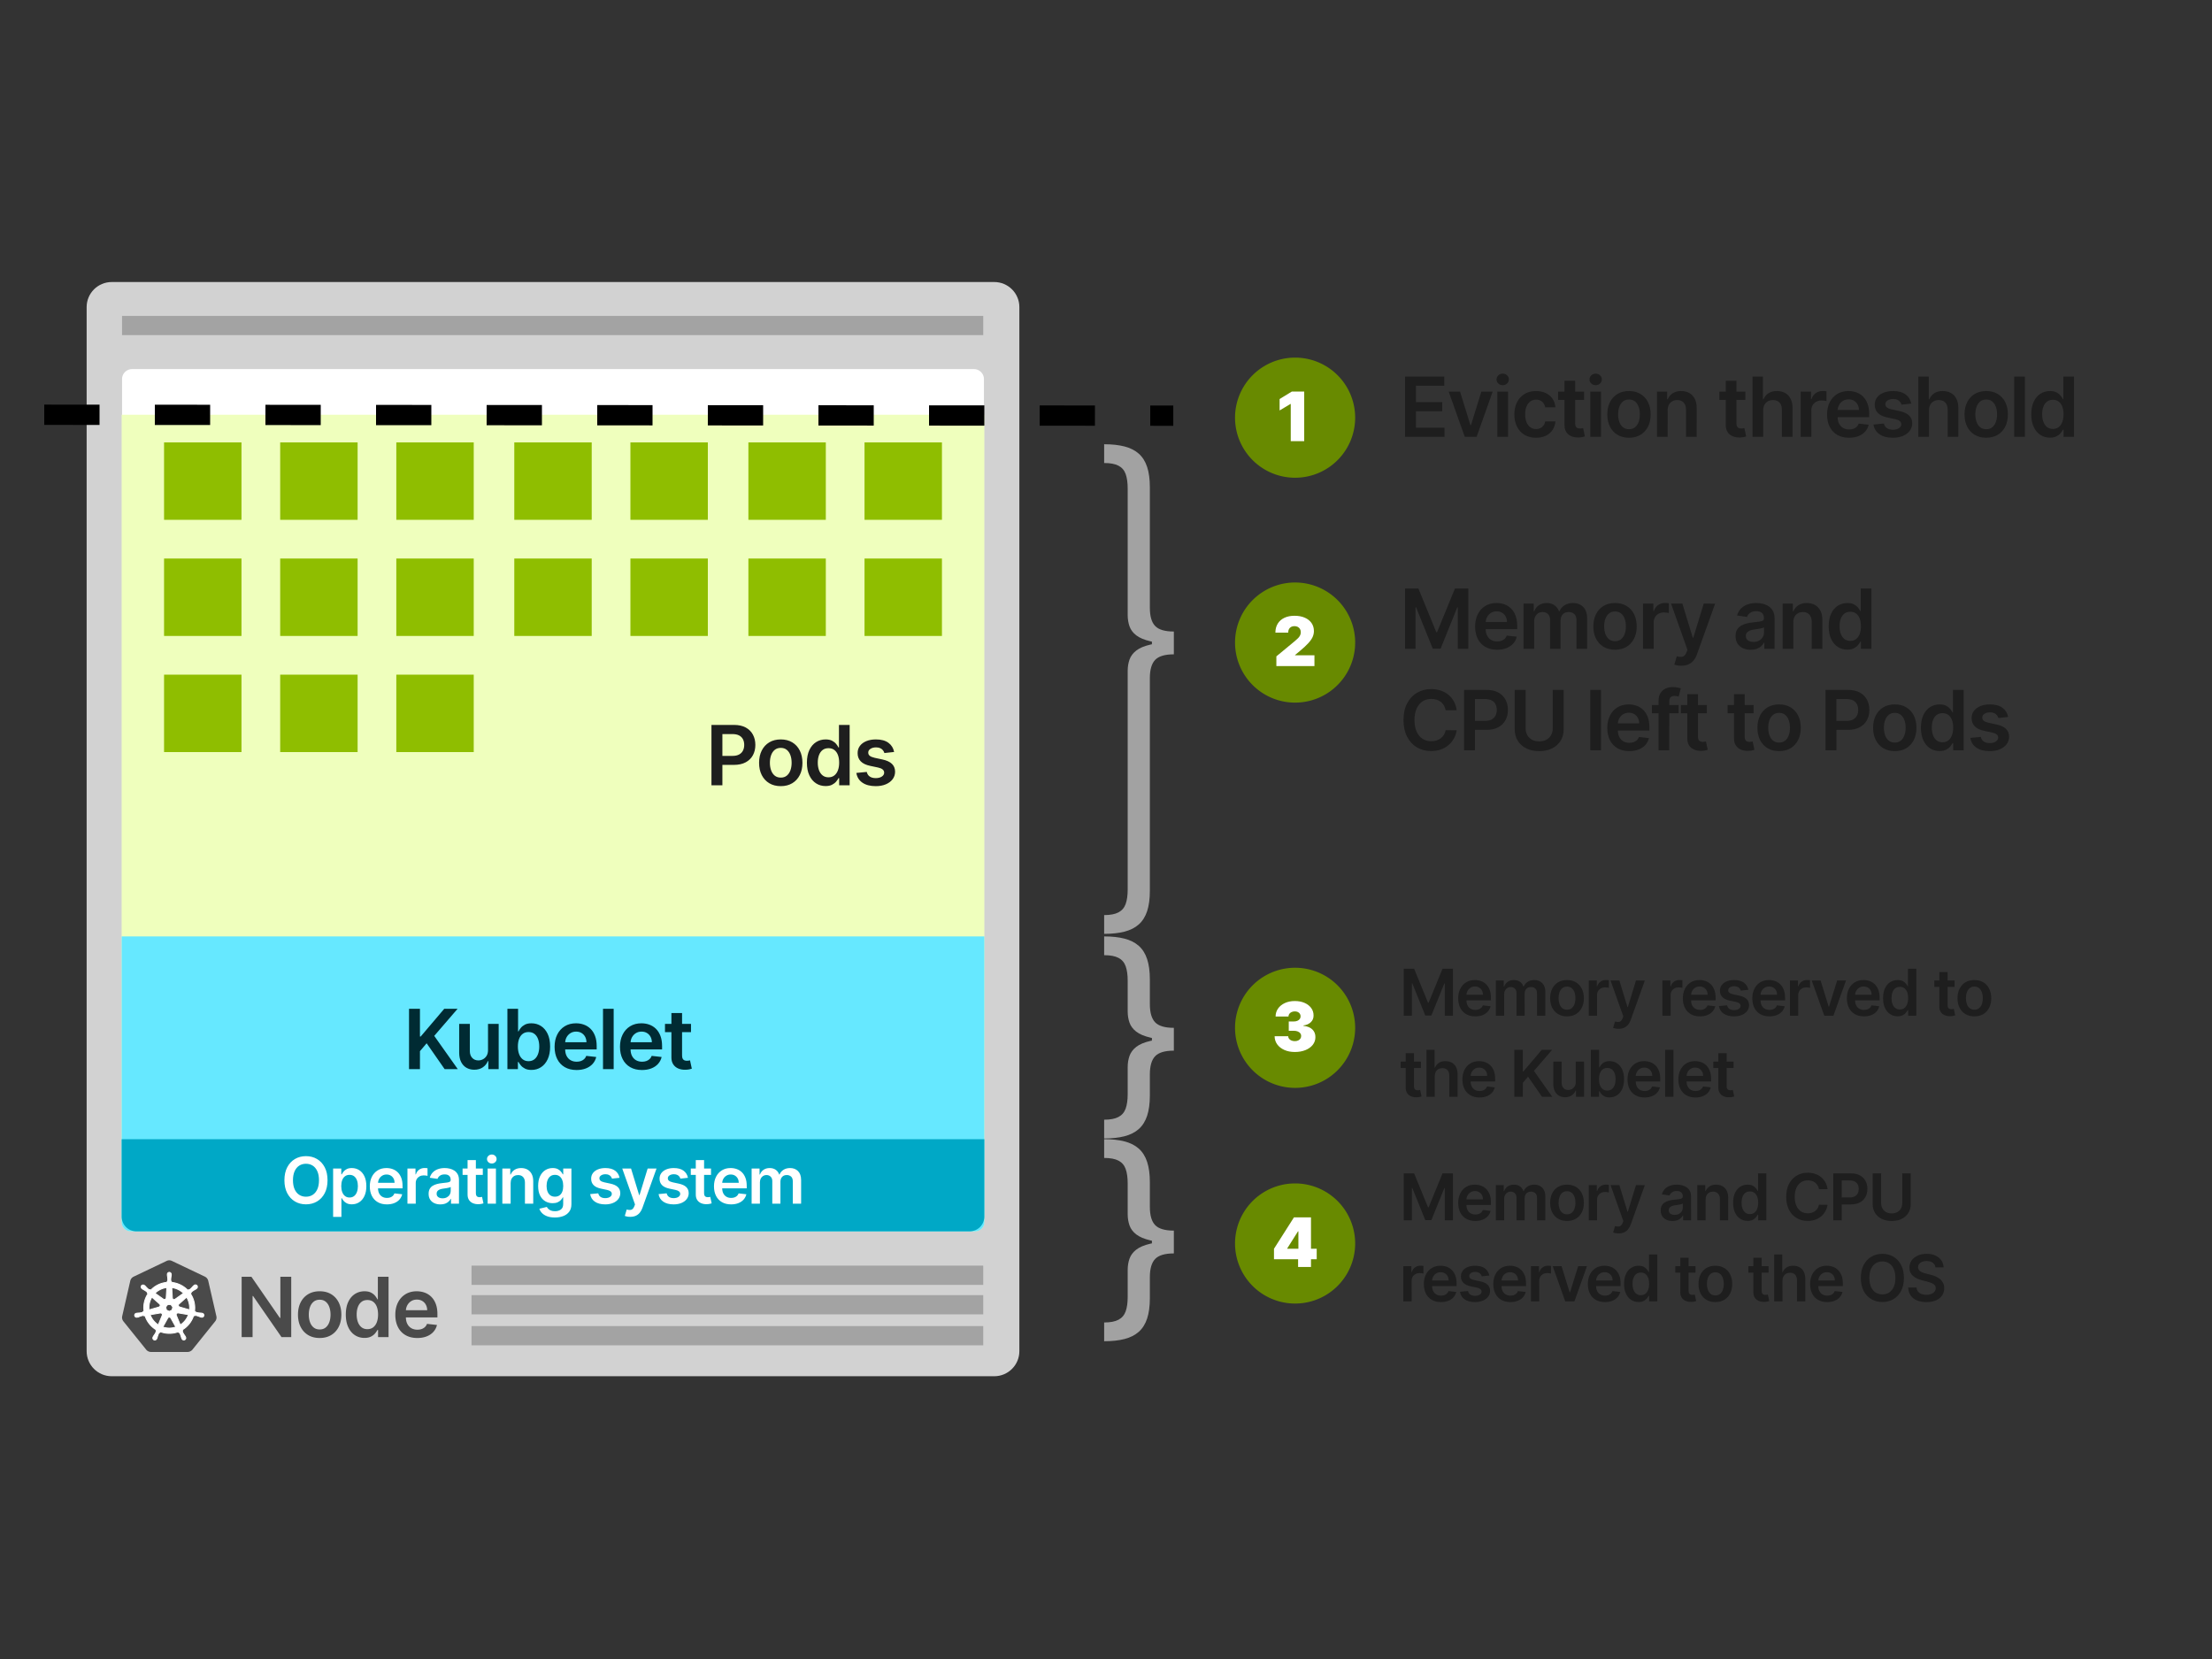 <svg viewBox="0 0 1200 900" xmlns="http://www.w3.org/2000/svg"><rect x="0" y="0" width="1200" height="900" fill="#333333" stroke="none"/><g fill="none" fill-rule="evenodd"><path d="M553 166.6V733c0 7.511-6.094 13.6-13.61 13.6H60.61C53.095 746.6 47 740.511 47 733V166.6c0-7.511 6.094-13.6 13.61-13.6h478.78c7.515 0 13.61 6.089 13.61 13.6z" fill="#D2D2D2"></path><path fill="#A3A3A3" d="M255.8 719.4h277.6v10.44H255.8zm0-16.8h277.6v10.44H255.8zm0-16h277.6v10.44H255.8zM66.2 171.4h467.2v10.4H66.2z"></path><path d="M71.66 200.232h456.68a5.444 5.444 0 015.445 5.443v456.628a5.444 5.444 0 01-5.444 5.444H71.659a5.444 5.444 0 01-5.444-5.444V205.675a5.444 5.444 0 015.444-5.443z" fill="#FFF"></path><path d="M152.09 692.647h5.897v32.727h-5.274l-15.42-22.292h-.272v22.292h-5.929v-32.727h5.305l15.405 22.308h.288v-22.308zm21.326 33.206q-3.595 0-6.232-1.582-2.636-1.582-4.083-4.426-1.446-2.845-1.446-6.648 0-3.803 1.446-6.664 1.447-2.86 4.083-4.442 2.637-1.582 6.232-1.582 3.596 0 6.233 1.582 2.636 1.582 4.083 4.442 1.446 2.86 1.446 6.664 0 3.803-1.446 6.648-1.447 2.844-4.083 4.426-2.637 1.582-6.233 1.582zm.032-4.634q1.95 0 3.26-1.078 1.31-1.08 1.958-2.9.647-1.823.647-4.06 0-2.253-.647-4.083t-1.958-2.916q-1.31-1.087-3.26-1.087-1.997 0-3.315 1.087-1.319 1.087-1.966 2.916-.647 1.83-.647 4.083 0 2.237.647 4.06.647 1.82 1.966 2.9 1.318 1.078 3.315 1.078zm24.267 4.586q-2.892 0-5.177-1.486-2.285-1.486-3.612-4.314-1.326-2.829-1.326-6.872 0-4.09 1.35-6.911 1.35-2.82 3.652-4.267 2.3-1.446 5.13-1.446 2.157 0 3.547.727 1.39.727 2.205 1.742.815 1.015 1.263 1.91h.24v-12.241h5.8v32.727h-5.689v-3.867h-.351q-.448.895-1.295 1.893-.847 1-2.237 1.702-1.39.703-3.5.703zm1.614-4.746q1.838 0 3.133-.998 1.294-1 1.965-2.789.671-1.79.671-4.17 0-2.382-.663-4.14-.663-1.757-1.95-2.732-1.286-.975-3.156-.975-1.933 0-3.228 1.007-1.294 1.007-1.95 2.78-.654 1.774-.654 4.06 0 2.3.663 4.098t1.965 2.829q1.303 1.03 3.204 1.03zm27.048 4.794q-3.691 0-6.368-1.542-2.677-1.542-4.115-4.378-1.438-2.837-1.438-6.688 0-3.787 1.446-6.656 1.446-2.868 4.05-4.474 2.606-1.606 6.121-1.606 2.27 0 4.291.727 2.021.727 3.58 2.245 1.558 1.518 2.452 3.86.895 2.34.895 5.569v1.773h-20.119v-3.899h14.574q-.016-1.662-.719-2.964-.703-1.303-1.957-2.054-1.255-.75-2.917-.75-1.774 0-3.116.854-1.342.855-2.085 2.237-.743 1.383-.76 3.029v3.403q0 2.142.784 3.668.783 1.526 2.189 2.333 1.406.807 3.292.807 1.262 0 2.285-.36 1.023-.36 1.774-1.062.75-.703 1.134-1.742l5.402.607q-.512 2.142-1.942 3.732-1.43 1.59-3.651 2.46-2.222.871-5.082.871zM91.675 683.719a3.427 3.427 0 00-1.318.35l-17.846 8.509a3.38 3.38 0 00-1.84 2.293l-4.37 19.104a3.3 3.3 0 00.48 2.605c.062.093.126.182.193.269l12.33 15.328c.651.8 1.63 1.26 2.661 1.256h19.776a3.467 3.467 0 002.664-1.27l12.324-15.332c.646-.8.888-1.857.64-2.86l-4.397-19.118a3.389 3.389 0 00-1.84-2.293l-17.819-8.49a3.427 3.427 0 00-1.654-.35h.016z" fill="#4A4A4A" fill-rule="nonzero"></path><path d="M91.838 690.229c-.614.043-1.08.57-1.048 1.185v.3c.028.342.08.68.147 1.014.098.64.134 1.29.106 1.938a1.164 1.164 0 01-.35.552l-.023.452c-.649.054-1.293.153-1.927.297a13.714 13.714 0 00-6.972 3.979l-.384-.272a.829.829 0 01-.633-.064 9.96 9.96 0 01-1.436-1.297 8.886 8.886 0 00-.7-.745l-.237-.188a1.28 1.28 0 00-.74-.28 1.025 1.025 0 00-.85.377 1.13 1.13 0 00.261 1.574l.221.176c.285.19.58.362.884.517a9.178 9.178 0 011.598 1.12c.127.182.201.395.213.616l.35.32a13.798 13.798 0 00-2.175 9.616l-.449.128a1.464 1.464 0 01-.457.46 9.96 9.96 0 01-1.912.317 8.92 8.92 0 00-1.025.08l-.284.064h-.03a1.073 1.073 0 00-.62 1.812c.285.288.71.39 1.095.264h.02l.29-.032a8.56 8.56 0 00.957-.35 9.99 9.99 0 011.86-.543c.221.013.433.088.612.216l.48-.08a13.87 13.87 0 006.15 7.69l-.196.408c.09.188.123.396.096.602a10.337 10.337 0 01-.966 1.749 8.934 8.934 0 00-.573.853l-.136.288a1.073 1.073 0 001.04 1.603c.403-.045.745-.313.886-.692l.133-.272c.122-.32.224-.647.308-.976.283-.7.437-1.451.824-1.915a.865.865 0 01.458-.225l.24-.437a13.804 13.804 0 009.842.024l.213.409a.833.833 0 01.544.328c.301.573.545 1.173.73 1.793.085.332.19.659.311.978l.133.273a1.073 1.073 0 001.9.21c.22-.34.23-.774.026-1.123l-.14-.288a8.886 8.886 0 00-.572-.85 11.333 11.333 0 01-.96-1.693.832.832 0 01.108-.64 3.666 3.666 0 01-.178-.43 13.89 13.89 0 006.122-7.718l.454.08a.85.85 0 01.598-.221c.635.122 1.258.32 1.86.544.313.144.633.266.958.369.077.02.19.038.275.059h.021a1.073 1.073 0 001.347-1.363 1.073 1.073 0 00-.87-.714l-.31-.073a8.92 8.92 0 00-1.027-.08 9.768 9.768 0 01-1.912-.316 1.204 1.204 0 01-.46-.461l-.433-.128a13.848 13.848 0 00-2.22-9.595l.378-.35a.843.843 0 01.2-.605 10.057 10.057 0 011.584-1.114c.305-.155.6-.328.884-.517l.234-.19a1.073 1.073 0 10-1.328-1.666l-.237.19a8.96 8.96 0 00-.7.744c-.422.483-.89.924-1.397 1.317a1.185 1.185 0 01-.647.07l-.405.29a13.99 13.99 0 00-8.863-4.276c0-.16-.02-.4-.024-.475a.84.84 0 01-.35-.532 9.974 9.974 0 01.122-1.931c.07-.337.117-.673.148-1.014v-.32a1.128 1.128 0 00-1.05-1.185l-.014-.008zm-1.335 8.27l-.32 5.594h-.024a.964.964 0 01-.532.807.905.905 0 01-.96-.087l-4.588-3.25a10.985 10.985 0 015.29-2.88 11.4 11.4 0 011.131-.183h.003zm2.67 0c2.41.3 4.654 1.383 6.39 3.08l-4.544 3.23a.94.94 0 01-1.528-.723l-.317-5.586zm-10.76 5.168l4.196 3.743v.024a.942.942 0 01-.37 1.616v.016l-5.384 1.548a10.982 10.982 0 011.56-6.95l-.002.003zm18.82 0a11.178 11.178 0 011.605 6.928l-5.392-1.553v-.021a.932.932 0 01-.668-.697.948.948 0 01.298-.92l4.163-3.724-.006-.013zm-10.254 4.035h1.716l1.05 1.332-.382 1.665-1.542.74-1.545-.74-.364-1.665 1.067-1.332zm5.498 4.544a.973.973 0 01.216 0l5.552.936a10.914 10.914 0 01-4.443 5.593l-2.146-5.194a.945.945 0 01.815-1.311l.006-.024zm-9.324.024a.943.943 0 01.775.429.936.936 0 01.075.88v.02l-2.132 5.153a11.017 11.017 0 01-4.417-5.535l5.504-.933a.9.9 0 01.186 0l.01-.014zm4.65 2.24c.357-.01.69.18.86.494h.02l2.713 4.895-1.084.32a11.04 11.04 0 01-6.017-.31l2.722-4.895a.945.945 0 01.8-.473l-.014-.03z" stroke="#FFF" stroke-width=".5" fill="#FFF" fill-rule="nonzero"></path><mask id="mask-2" fill="#fff"><path d="z"></path></mask><path fill="#F9F2E7" fill-rule="nonzero" d="z"></path><g mask="url(#mask-2)" fill="#FFF"><path d="M345.15-105.827L651.327 200.35l-7.07 7.071L338.079-98.756zm-14.142 14.142l306.177 306.177-7.07 7.071L323.937-84.614zm-14.142 14.142l306.177 306.177-7.071 7.071L309.795-70.472zm-14.142 14.142L608.9 242.776l-7.071 7.071L295.653-56.33zm-14.143 14.142L594.76 256.92l-7.071 7.07L281.51-42.187zm-14.142 14.142l306.178 306.178-7.071 7.07L267.368-28.046zm-14.142 14.143l306.177 306.177-7.07 7.07L253.226-13.903zM246.155-6.832l306.177 306.177-7.07 7.071L239.084.239zM232.013 7.31L538.19 313.487l-7.07 7.071L224.942 14.381zm-14.142 14.142l306.177 306.177-7.071 7.071L210.8 28.523zm-14.142 14.142l306.177 306.177-7.071 7.071L196.658 42.665zm-14.142 14.142l306.177 306.177-7.071 7.072L182.515 56.807zm-14.143 14.142l306.178 306.178-7.071 7.07L168.373 70.95zm-14.142 14.143L467.48 384.198l-7.07 7.07L154.23 85.093zM147.16 92.163L453.337 398.34l-7.07 7.07L140.088 99.235zm-14.142 14.142l306.177 306.177-7.07 7.071-306.179-306.177zm-14.142 14.142l306.177 306.177-7.071 7.071-306.177-306.177zm-14.142 14.142L410.91 440.766l-7.071 7.071L97.663 141.66zm-14.142 14.142l306.177 306.177-7.071 7.071L83.52 155.802zm-14.143 14.142l306.178 306.178-7.071 7.07L69.378 169.945zm-14.142 14.142l306.178 306.178-7.072 7.07L55.236 184.088zm-14.142 14.143l306.177 306.177-7.07 7.07L41.093 198.23zM34.023 205.3L340.2 511.477l-7.07 7.071L26.951 212.371zm-14.142 14.142l306.177 306.177-7.07 7.071L12.81 226.513zM5.739 233.584l306.177 306.177-7.071 7.071L-1.332 240.655zm-14.142 14.142l306.177 306.177-7.071 7.071-306.177-306.177zm-14.143 14.142l306.178 306.178-7.071 7.07L-29.617 268.94zm-14.142 14.142L269.49 582.188l-7.071 7.07L-43.76 283.082zm-14.142 14.143L255.347 596.33l-7.07 7.07-306.178-306.176zm-14.142 14.142l306.177 306.177-7.07 7.071-306.178-306.177zm-14.142 14.142l306.177 306.177-7.07 7.071-306.178-306.177zm-14.142 14.142L212.92 638.756l-7.071 7.071-306.177-306.177z"></path></g><path d="M66 225h468v438a5 5 0 01-5 5H71a5 5 0 01-5-5V225z" fill="#EFFFBD" fill-rule="nonzero"></path><path d="M66 508h468v155a5 5 0 01-5 5H71a5 5 0 01-5-5V508z" fill="#66E8FF" fill-rule="nonzero"></path><path d="M66 618h468v42a8 8 0 01-8 8H74a8 8 0 01-8-8v-42z" fill="#00A8C6" fill-rule="nonzero"></path><path d="M177.686 640.273q0 4.114-1.535 7.04-1.535 2.928-4.176 4.481-2.642 1.554-5.985 1.554-3.343 0-5.985-1.56-2.64-1.56-4.176-4.487-1.535-2.927-1.535-7.028 0-4.114 1.535-7.041 1.535-2.927 4.176-4.48 2.642-1.555 5.985-1.555 3.343 0 5.985 1.554 2.64 1.554 4.176 4.48 1.535 2.928 1.535 7.042zm-4.636 0q0-2.896-.901-4.891-.902-1.995-2.492-3.02-1.591-1.026-3.667-1.026-2.076 0-3.667 1.026-1.59 1.025-2.492 3.02-.9 1.995-.9 4.89 0 2.897.9 4.892.902 1.994 2.492 3.02 1.591 1.025 3.667 1.025 2.076 0 3.667-1.025 1.59-1.026 2.492-3.02.9-1.995.9-4.891zm12.168 19.886h-4.5v-26.25h4.426v3.157h.26q.349-.696.982-1.485.634-.79 1.716-1.355 1.081-.565 2.759-.565 2.212 0 3.996 1.124 1.783 1.125 2.834 3.319 1.05 2.194 1.05 5.375 0 3.145-1.032 5.345-1.031 2.2-2.809 3.356-1.777 1.156-4.027 1.156-1.64 0-2.722-.547-1.081-.547-1.733-1.324-.653-.777-1.013-1.473h-.187v10.167zm-.087-16.704q0 1.851.528 3.244.529 1.392 1.53 2.168 1 .777 2.429.777 1.491 0 2.498-.801 1.007-.802 1.523-2.2.516-1.399.516-3.188 0-1.778-.51-3.157-.51-1.38-1.516-2.163-1.007-.783-2.511-.783-1.442 0-2.449.758-1.006.758-1.522 2.125-.516 1.368-.516 3.22zm24.76 9.918q-2.872 0-4.954-1.2-2.082-1.199-3.2-3.405-1.119-2.206-1.119-5.202 0-2.945 1.125-5.176 1.125-2.231 3.15-3.48 2.027-1.25 4.76-1.25 1.766 0 3.338.566t2.784 1.746q1.212 1.181 1.908 3.002.696 1.82.696 4.331v1.38h-15.648v-3.033h11.335q-.012-1.292-.56-2.305-.546-1.013-1.522-1.597-.975-.585-2.268-.585-1.38 0-2.424.665t-1.622 1.74q-.577 1.076-.59 2.356v2.647q0 1.666.61 2.853.608 1.187 1.702 1.814 1.094.628 2.56.628.982 0 1.778-.28.795-.28 1.38-.826.583-.547.882-1.355l4.2.472q-.397 1.666-1.51 2.902-1.112 1.237-2.84 1.914-1.727.678-3.952.678zm15.648-.373h-4.5v-19.09h4.363v3.18h.199q.522-1.652 1.796-2.553t2.914-.901q.373 0 .84.03.465.032.776.094v4.139q-.286-.1-.901-.18-.615-.081-1.187-.081-1.23 0-2.206.528t-1.535 1.46q-.56.933-.56 2.15V653zm13.374.385q-1.815 0-3.263-.652-1.448-.653-2.287-1.933t-.839-3.157q0-1.616.597-2.672.596-1.057 1.628-1.69 1.032-.634 2.33-.964 1.3-.33 2.691-.478 1.678-.174 2.722-.317 1.044-.143 1.523-.448.478-.304.478-.95v-.075q0-1.404-.832-2.175-.833-.77-2.4-.77-1.652 0-2.616.72-.963.721-1.298 1.703l-4.201-.597q.497-1.74 1.64-2.914 1.144-1.175 2.797-1.765 1.653-.59 3.654-.59 1.38 0 2.747.323t2.498 1.062q1.131.74 1.82 2.008.69 1.267.69 3.169V653h-4.325v-2.623h-.149q-.41.796-1.15 1.486-.739.69-1.851 1.106-1.113.416-2.604.416zm1.168-3.306q1.355 0 2.35-.54.993-.541 1.534-1.436.54-.895.54-1.951v-2.25q-.21.174-.714.323-.503.15-1.125.261-.621.112-1.23.199l-1.057.15q-1.006.136-1.802.447-.795.31-1.255.863-.46.554-.46 1.424 0 1.242.907 1.876.908.634 2.312.634zm10.863-16.17h10.975v3.48h-10.975v-3.48zm2.71 14.095v-18.669h4.5v17.923q0 .907.279 1.386.28.478.74.652.46.174 1.019.174.422 0 .776-.062.355-.062.541-.112l.758 3.518q-.36.124-1.025.273-.665.15-1.622.174-1.69.05-3.045-.516-1.355-.565-2.144-1.758-.79-1.194-.777-2.983zM269.04 653h-4.499v-19.09h4.5V653zm-2.237-21.8q-1.081 0-1.845-.715-.765-.715-.765-1.722 0-1.019.77-1.733.771-.715 1.84-.715 1.07 0 1.834.715.764.714.764 1.733 0 1.007-.764 1.722-.765.715-1.834.715zm10.217 10.614V653h-4.499v-19.09h4.3v3.243h.224q.659-1.603 2.107-2.548 1.448-.944 3.586-.944 1.976 0 3.449.845 1.473.845 2.287 2.448.814 1.604.801 3.89V653h-4.499v-11.46q0-1.914-.988-2.995-.988-1.081-2.728-1.081-1.181 0-2.095.516-.913.515-1.429 1.485-.516.97-.516 2.349zm24.001 18.668q-2.423 0-4.164-.646-1.74-.646-2.796-1.728-1.057-1.081-1.467-2.374l4.052-.982q.274.51.796 1.05.522.541 1.41.908.889.367 2.244.367 1.914 0 3.17-.92 1.254-.92 1.254-2.97v-3.617h-.223q-.348.696-1.013 1.429-.665.733-1.753 1.23-1.087.498-2.728.498-2.2 0-3.983-1.038-1.784-1.038-2.834-3.108-1.05-2.069-1.05-5.189 0-3.144 1.05-5.313 1.05-2.169 2.84-3.294 1.79-1.124 3.99-1.124 1.677 0 2.765.565 1.088.566 1.734 1.355.646.789.982 1.485h.248v-3.157h4.437v19.402q0 2.399-1.168 3.996t-3.194 2.386q-2.026.79-4.599.79zm.037-11.285q1.43 0 2.437-.696 1.006-.696 1.528-2.001t.522-3.132q0-1.803-.516-3.157-.515-1.355-1.516-2.107-1-.752-2.455-.752-1.503 0-2.51.783t-1.517 2.144q-.51 1.36-.51 3.089 0 1.752.517 3.063.515 1.312 1.528 2.039 1.013.727 2.492.727zm35.039-10.242l-4.102.448q-.174-.622-.603-1.169-.429-.546-1.15-.882-.72-.336-1.764-.336-1.405 0-2.356.61-.95.608-.938 1.578-.012.833.615 1.355.628.522 2.082.857l3.256.696q2.71.584 4.034 1.852 1.323 1.268 1.336 3.319-.013 1.802-1.05 3.175-1.038 1.374-2.878 2.144t-4.226.77q-3.505 0-5.642-1.472-2.138-1.473-2.548-4.108l4.387-.422q.298 1.292 1.268 1.951t2.523.659q1.603 0 2.579-.659.976-.659.976-1.628 0-.82-.628-1.355-.628-.534-1.945-.82l-3.257-.684q-2.746-.572-4.064-1.933-1.317-1.36-1.305-3.449-.012-1.764.963-3.063.976-1.3 2.722-2.014 1.747-.714 4.034-.714 3.355 0 5.288 1.429 1.933 1.43 2.393 3.865zm5.78 21.167q-.92 0-1.697-.143t-1.237-.342l1.044-3.492q1.467.422 2.468.142 1-.28 1.646-1.858l.386-1.031-6.923-19.489h4.772l4.4 14.418h.2l4.411-14.418 4.81.025-7.668 21.378q-.535 1.491-1.417 2.573-.883 1.08-2.157 1.659-1.273.578-3.038.578zm31.334-21.167l-4.102.448q-.174-.622-.603-1.169-.429-.546-1.15-.882-.72-.336-1.764-.336-1.405 0-2.356.61-.95.608-.938 1.578-.013.833.615 1.355t2.082.857l3.256.696q2.71.584 4.034 1.852 1.323 1.268 1.336 3.319-.013 1.802-1.05 3.175-1.038 1.374-2.878 2.144t-4.226.77q-3.505 0-5.642-1.472-2.138-1.473-2.548-4.108l4.387-.422q.298 1.292 1.268 1.951t2.523.659q1.603 0 2.579-.659.976-.659.976-1.628 0-.82-.628-1.355-.628-.534-1.945-.82l-3.257-.684q-2.746-.572-4.064-1.933-1.317-1.36-1.305-3.449-.012-1.764.963-3.063.976-1.3 2.722-2.014 1.746-.714 4.033-.714 3.356 0 5.289 1.429 1.933 1.43 2.393 3.865zm1.541-5.046h10.975v3.48h-10.975v-3.48zm2.71 14.095v-18.669h4.499v17.923q0 .907.28 1.386.28.478.74.652.459.174 1.018.174.423 0 .777-.062.354-.062.54-.112l.759 3.518q-.36.124-1.025.273-.665.15-1.622.174-1.69.05-3.045-.516-1.355-.565-2.144-1.758-.79-1.194-.777-2.983zm19.14 5.369q-2.87 0-4.952-1.2-2.082-1.199-3.2-3.405-1.12-2.206-1.12-5.202 0-2.945 1.126-5.176 1.124-2.231 3.15-3.48 2.026-1.25 4.76-1.25 1.766 0 3.338.566t2.784 1.746q1.212 1.181 1.908 3.002.696 1.82.696 4.331v1.38h-15.648v-3.033h11.335q-.013-1.292-.56-2.305-.546-1.013-1.522-1.597-.976-.585-2.268-.585-1.38 0-2.424.665t-1.622 1.74q-.578 1.076-.59 2.356v2.647q0 1.666.609 2.853.609 1.187 1.703 1.814 1.093.628 2.56.628.982 0 1.777-.28.796-.28 1.38-.826.584-.547.882-1.355l4.201.472q-.397 1.666-1.51 2.902-1.112 1.237-2.84 1.914-1.727.678-3.952.678zm15.65-.373h-4.5v-19.09h4.3v3.243h.224q.597-1.64 1.976-2.567 1.38-.925 3.294-.925 1.939 0 3.275.938 1.336.938 1.883 2.554h.199q.634-1.59 2.144-2.542 1.51-.95 3.586-.95 2.635 0 4.3 1.665 1.666 1.665 1.666 4.86V653h-4.512v-12.118q0-1.778-.945-2.604-.944-.827-2.311-.827-1.629 0-2.542 1.013-.914 1.013-.914 2.629V653h-4.412v-12.305q0-1.479-.889-2.361-.888-.883-2.318-.883-.97 0-1.765.491-.795.491-1.267 1.38-.473.889-.473 2.07V653z" fill="#FFF" fill-rule="nonzero"></path><path d="M227.823 580h-5.929v-32.727h5.929v15.037h.4l12.767-15.037h7.24l-12.657 14.685L248.341 580h-7.127l-9.764-14.03-3.627 4.282V580zm36.923-10.323v-14.222h5.785V580h-5.61v-4.363h-.255q-.831 2.062-2.725 3.372-1.893 1.31-4.658 1.31-2.413 0-4.259-1.078-1.845-1.079-2.884-3.148-1.039-2.07-1.039-5.01v-15.628h5.785v14.733q0 2.333 1.279 3.708 1.278 1.374 3.355 1.374 1.279 0 2.477-.623 1.199-.624 1.974-1.862.775-1.238.775-3.108zM280.959 580h-5.69v-32.727h5.786v12.24h.24q.447-.894 1.262-1.91.815-1.014 2.205-1.741 1.39-.727 3.548-.727 2.844 0 5.137 1.446 2.293 1.446 3.644 4.267 1.35 2.82 1.35 6.911 0 4.043-1.326 6.872-1.327 2.828-3.612 4.314-2.285 1.486-5.177 1.486-2.11 0-3.5-.703-1.39-.703-2.23-1.702-.838-.998-1.302-1.893h-.335V580zm-.016-12.273q0 2.381.679 4.171.68 1.79 1.966 2.789 1.286.998 3.124.998 1.917 0 3.212-1.03 1.294-1.031 1.957-2.829.663-1.798.663-4.099 0-2.285-.655-4.059-.655-1.773-1.95-2.78-1.294-1.007-3.227-1.007-1.854 0-3.148.975-1.295.975-1.958 2.732-.663 1.758-.663 4.14zm31.841 12.752q-3.691 0-6.368-1.542-2.676-1.542-4.115-4.378-1.438-2.837-1.438-6.688 0-3.787 1.446-6.656 1.447-2.868 4.051-4.474 2.605-1.606 6.12-1.606 2.27 0 4.291.727 2.022.727 3.58 2.245 1.558 1.518 2.453 3.86.895 2.34.895 5.569v1.773h-20.12v-3.899h14.575q-.016-1.662-.72-2.964-.702-1.303-1.957-2.054-1.254-.75-2.916-.75-1.774 0-3.116.854-1.343.855-2.086 2.237-.743 1.383-.759 3.029v3.403q0 2.142.783 3.668.783 1.526 2.19 2.333 1.406.807 3.291.807 1.263 0 2.285-.36 1.023-.36 1.774-1.062.751-.703 1.135-1.742l5.401.607q-.511 2.142-1.941 3.732-1.43 1.59-3.652 2.46-2.221.871-5.082.871zm14.344-33.206h5.785V580h-5.785v-32.727zm21.135 33.206q-3.692 0-6.368-1.542-2.677-1.542-4.115-4.378-1.439-2.837-1.439-6.688 0-3.787 1.447-6.656 1.446-2.868 4.05-4.474 2.605-1.606 6.121-1.606 2.27 0 4.29.727 2.022.727 3.58 2.245 1.558 1.518 2.453 3.86.895 2.34.895 5.569v1.773h-20.119v-3.899h14.574q-.016-1.662-.72-2.964-.702-1.303-1.957-2.054-1.254-.75-2.916-.75-1.774 0-3.116.854-1.343.855-2.086 2.237-.743 1.383-.759 3.029v3.403q0 2.142.783 3.668.783 1.526 2.19 2.333 1.406.807 3.292.807 1.262 0 2.285-.36 1.022-.36 1.773-1.062.752-.703 1.135-1.742l5.401.607q-.511 2.142-1.941 3.732-1.43 1.59-3.652 2.46-2.22.871-5.081.871zm12.49-25.024h14.11v4.474h-14.11v-4.474zm3.483 18.121v-24.002h5.785v23.043q0 1.167.36 1.782.359.615.95.839.591.224 1.31.224.544 0 1-.08.455-.08.694-.144l.975 4.522q-.463.16-1.318.352-.855.192-2.086.224-2.173.064-3.915-.664-1.742-.727-2.756-2.26-1.015-1.535-1-3.836z" fill="#002B33" fill-rule="nonzero"></path><path d="M783.641 237h-21.413v-32.727h21.285v4.97h-15.356v8.884h14.254v4.97h-14.254v8.933h15.484V237zm19.985-24.545h6.152L801.037 237h-6.392l-8.741-24.545h6.168l5.641 18.233h.256l5.657-18.233zM818.096 237h-5.784v-24.545h5.785V237zm-2.876-28.03q-1.39 0-2.373-.918-.982-.919-.982-2.213 0-1.31.99-2.23.991-.918 2.365-.918 1.375 0 2.357.919.983.918.983 2.229 0 1.294-.983 2.213-.982.919-2.357.919zm18.067 28.51q-3.675 0-6.304-1.615-2.629-1.614-4.043-4.466-1.414-2.852-1.414-6.576 0-3.74 1.438-6.608 1.438-2.868 4.067-4.474 2.629-1.606 6.224-1.606 2.988 0 5.298 1.095 2.309 1.094 3.683 3.084 1.374 1.99 1.566 4.642h-5.53q-.335-1.774-1.59-2.964-1.254-1.19-3.347-1.19-1.774 0-3.116.95t-2.085 2.725q-.744 1.773-.744 4.25 0 2.51.736 4.307.735 1.798 2.069 2.764 1.334.967 3.14.967 1.278 0 2.293-.487 1.015-.488 1.702-1.414.687-.927.943-2.254h5.529q-.208 2.605-1.534 4.61-1.326 2.006-3.612 3.133-2.285 1.126-5.369 1.126zm11.962-25.025h14.11v4.474h-14.11v-4.474zm3.484 18.121v-24.002h5.785v23.043q0 1.167.36 1.782.359.615.95.839.591.224 1.31.224.544 0 1-.08.455-.08.694-.144l.975 4.522q-.463.16-1.318.352-.855.192-2.085.224-2.174.064-3.916-.664-1.741-.727-2.756-2.26-1.015-1.535-.999-3.836zM868.526 237h-5.785v-24.545h5.785V237zm-2.877-28.03q-1.39 0-2.373-.918-.983-.919-.983-2.213 0-1.31.991-2.23.99-.918 2.365-.918 1.374 0 2.357.919.983.918.983 2.229 0 1.294-.983 2.213t-2.357.919zm18.067 28.51q-3.596 0-6.232-1.583-2.637-1.582-4.083-4.426-1.446-2.845-1.446-6.648 0-3.803 1.446-6.664 1.446-2.86 4.083-4.442 2.636-1.582 6.232-1.582 3.595 0 6.232 1.582t4.083 4.442q1.446 2.86 1.446 6.664 0 3.803-1.446 6.648-1.446 2.844-4.083 4.426-2.637 1.582-6.232 1.582zm.032-4.635q1.95 0 3.26-1.078 1.31-1.08 1.957-2.9.648-1.823.648-4.06 0-2.253-.648-4.083-.647-1.83-1.957-2.916-1.31-1.087-3.26-1.087-1.998 0-3.316 1.087-1.318 1.087-1.966 2.916-.647 1.83-.647 4.083 0 2.237.647 4.06.648 1.82 1.966 2.9 1.318 1.078 3.316 1.078zm20.943-10.227V237h-5.785v-24.545h5.53v4.17h.287q.847-2.061 2.709-3.276 1.861-1.214 4.61-1.214 2.54 0 4.434 1.087 1.894 1.086 2.94 3.148 1.047 2.061 1.031 5.001V237h-5.784v-14.734q0-2.46-1.27-3.85-1.271-1.391-3.508-1.391-1.519 0-2.693.663-1.175.663-1.838 1.91-.663 1.246-.663 3.02zm28.047-10.163h14.11v4.474h-14.11v-4.474zm3.484 18.121v-24.002h5.785v23.043q0 1.167.36 1.782.359.615.95.839.592.224 1.31.224.544 0 1-.08.455-.08.695-.144l.974 4.522q-.463.16-1.318.352-.855.192-2.085.224-2.174.064-3.916-.664-1.741-.727-2.756-2.26-1.015-1.535-.999-3.836zm20.304-7.958V237h-5.785v-32.727h5.657v12.352h.288q.863-2.077 2.676-3.284 1.814-1.206 4.627-1.206 2.557 0 4.458 1.07 1.902 1.071 2.949 3.133 1.046 2.061 1.046 5.033V237h-5.785v-14.734q0-2.477-1.27-3.859-1.27-1.382-3.556-1.382-1.534 0-2.74.663-1.207.663-1.886 1.91-.679 1.246-.679 3.02zM982.646 237h-5.784v-24.545h5.609v4.09h.256q.67-2.125 2.309-3.283 1.638-1.159 3.747-1.159.48 0 1.079.04t.998.12v5.321q-.367-.128-1.158-.232-.791-.103-1.526-.103-1.582 0-2.837.679-1.254.679-1.973 1.877-.72 1.199-.72 2.765V237zm20.448.48q-3.691 0-6.368-1.543-2.676-1.542-4.115-4.378-1.438-2.837-1.438-6.688 0-3.787 1.446-6.656 1.447-2.868 4.051-4.474 2.605-1.606 6.12-1.606 2.27 0 4.291.727 2.022.727 3.58 2.245 1.558 1.518 2.453 3.86.895 2.34.895 5.569v1.773h-20.12v-3.899h14.575q-.016-1.662-.72-2.964-.702-1.303-1.957-2.054-1.254-.75-2.916-.75-1.774 0-3.116.854-1.343.855-2.086 2.237-.743 1.383-.759 3.029v3.403q0 2.142.783 3.668.783 1.526 2.19 2.333 1.406.807 3.291.807 1.263 0 2.285-.36 1.023-.36 1.774-1.062.751-.703 1.135-1.742l5.401.607q-.511 2.142-1.941 3.732-1.43 1.59-3.652 2.46-2.221.871-5.082.871zm33.744-18.538l-5.274.576q-.224-.8-.775-1.502-.551-.703-1.478-1.135-.927-.431-2.27-.431-1.805 0-3.027.783-1.223.783-1.207 2.03-.016 1.07.791 1.74.807.672 2.677 1.104l4.187.894q3.483.751 5.185 2.381 1.702 1.63 1.718 4.267-.016 2.317-1.35 4.083-1.335 1.766-3.7 2.757-2.365.99-5.433.99-4.506 0-7.255-1.893-2.749-1.894-3.276-5.282l5.641-.543q.384 1.662 1.63 2.509 1.247.847 3.244.847 2.061 0 3.316-.847 1.254-.847 1.254-2.094 0-1.054-.807-1.741t-2.5-1.055l-4.187-.879q-3.532-.735-5.226-2.485t-1.678-4.434q-.016-2.27 1.239-3.94 1.254-1.67 3.5-2.588 2.245-.92 5.185-.92 4.315 0 6.8 1.839 2.484 1.837 3.076 4.97zm9.629 3.676V237h-5.785v-32.727h5.657v12.352h.288q.863-2.077 2.676-3.284 1.814-1.206 4.627-1.206 2.556 0 4.458 1.07 1.902 1.071 2.948 3.133 1.047 2.061 1.047 5.033V237h-5.785v-14.734q0-2.477-1.27-3.859-1.27-1.382-3.556-1.382-1.534 0-2.74.663-1.207.663-1.886 1.91-.68 1.246-.68 3.02zm31.042 14.861q-3.595 0-6.232-1.582t-4.083-4.426q-1.446-2.845-1.446-6.648 0-3.803 1.446-6.664 1.446-2.86 4.083-4.442 2.637-1.582 6.232-1.582 3.596 0 6.233 1.582 2.636 1.582 4.083 4.442 1.446 2.86 1.446 6.664 0 3.803-1.446 6.648-1.447 2.844-4.083 4.426-2.637 1.582-6.233 1.582zm.032-4.634q1.95 0 3.26-1.078 1.31-1.08 1.958-2.9.647-1.823.647-4.06 0-2.253-.647-4.083t-1.958-2.916q-1.31-1.087-3.26-1.087-1.997 0-3.316 1.087-1.318 1.087-1.965 2.916-.647 1.83-.647 4.083 0 2.237.647 4.06.647 1.82 1.965 2.9 1.319 1.078 3.316 1.078zm15.159-28.572h5.784V237h-5.784v-32.727zm19.377 33.158q-2.893 0-5.178-1.486t-3.611-4.314q-1.327-2.829-1.327-6.872 0-4.09 1.35-6.911 1.35-2.82 3.652-4.267 2.301-1.446 5.13-1.446 2.157 0 3.547.727 1.39.727 2.206 1.742.815 1.015 1.262 1.91h.24v-12.242h5.8V237h-5.688v-3.867h-.352q-.447.895-1.294 1.893-.847 1-2.238 1.702-1.39.703-3.5.703zm1.614-4.746q1.837 0 3.132-.998 1.294-1 1.965-2.789.672-1.79.672-4.17 0-2.382-.664-4.14-.663-1.757-1.95-2.732-1.286-.975-3.155-.975-1.934 0-3.228 1.007-1.295 1.007-1.95 2.78-.655 1.774-.655 4.06 0 2.3.663 4.098t1.966 2.829q1.302 1.03 3.204 1.03zM391.893 426h-5.929v-32.727h12.273q3.771 0 6.336 1.406 2.565 1.406 3.883 3.86 1.318 2.452 1.318 5.568 0 3.148-1.326 5.593t-3.915 3.844q-2.589 1.398-6.376 1.398h-8.134v-4.874h7.335q2.205 0 3.611-.767 1.407-.767 2.086-2.11.679-1.342.679-3.084t-.68-3.068q-.678-1.326-2.093-2.07-1.414-.742-3.635-.742h-5.433V426zm31.665.48q-3.595 0-6.232-1.583-2.637-1.582-4.083-4.426-1.446-2.845-1.446-6.648 0-3.803 1.446-6.664 1.446-2.86 4.083-4.442 2.637-1.582 6.232-1.582 3.596 0 6.233 1.582 2.636 1.582 4.083 4.442 1.446 2.86 1.446 6.664 0 3.803-1.446 6.648-1.447 2.844-4.083 4.426-2.637 1.582-6.233 1.582zm.032-4.635q1.95 0 3.26-1.078 1.31-1.08 1.958-2.9.647-1.823.647-4.06 0-2.253-.647-4.083t-1.958-2.916q-1.31-1.087-3.26-1.087-1.997 0-3.316 1.087-1.318 1.087-1.965 2.916-.647 1.83-.647 4.083 0 2.237.647 4.06.647 1.82 1.965 2.9 1.319 1.078 3.316 1.078zm24.267 4.586q-2.892 0-5.177-1.486-2.285-1.486-3.612-4.314-1.326-2.829-1.326-6.872 0-4.09 1.35-6.911 1.35-2.82 3.652-4.267 2.3-1.446 5.13-1.446 2.157 0 3.547.727 1.39.727 2.205 1.742.815 1.015 1.263 1.91h.24v-12.241h5.8V426h-5.689v-3.867h-.351q-.448.895-1.295 1.893-.847 1-2.237 1.702-1.39.703-3.5.703zm1.614-4.746q1.838 0 3.132-.998 1.295-1 1.966-2.789.671-1.79.671-4.17 0-2.382-.663-4.14-.663-1.757-1.95-2.732-1.286-.975-3.156-.975-1.933 0-3.228 1.007-1.294 1.007-1.95 2.78-.654 1.774-.654 4.06 0 2.3.663 4.098t1.965 2.829q1.303 1.03 3.204 1.03zm35.581-13.743l-5.273.576q-.224-.8-.775-1.502-.552-.703-1.478-1.135-.927-.431-2.27-.431-1.805 0-3.028.783-1.222.783-1.206 2.03-.016 1.07.79 1.74.808.672 2.677 1.104l4.187.894q3.484.751 5.186 2.381t1.718 4.267q-.016 2.317-1.35 4.083-1.335 1.766-3.7 2.757-2.365.99-5.433.99-4.507 0-7.255-1.893-2.749-1.894-3.276-5.282l5.64-.543q.384 1.662 1.63 2.509 1.247.847 3.245.847 2.061 0 3.316-.847 1.254-.847 1.254-2.094 0-1.054-.807-1.741t-2.5-1.055l-4.188-.879q-3.531-.735-5.225-2.485-1.694-1.75-1.678-4.434-.016-2.27 1.238-3.94 1.255-1.67 3.5-2.588 2.245-.92 5.186-.92 4.314 0 6.799 1.839 2.485 1.837 3.076 4.97z" fill="#1E1E1E" fill-rule="nonzero"></path><path fill="#8FBE00" d="M89 303h42v42H89zm63 0h42v42h-42zm63 0h42v42h-42zm64 0h42v42h-42zm63 0h42v42h-42zM89 240h42v42H89zm63 0h42v42h-42zm63 0h42v42h-42zm64 0h42v42h-42zm63 0h42v42h-42zm64 63h42v42h-42zm0-63h42v42h-42zm63 63h42v42h-42zm0-63h42v42h-42zM89 366h42v42H89zm63 0h42v42h-42zm63 0h42v42h-42z"></path><path d="M762.228 352v-32.727h7.255l9.716 23.714h.383l9.716-23.714h7.255V352h-5.689v-22.484h-.303l-9.045 22.388h-4.25l-9.045-22.436h-.304V352h-5.689zm49.931.48q-3.691 0-6.368-1.543-2.677-1.542-4.115-4.378-1.438-2.837-1.438-6.688 0-3.787 1.446-6.656 1.446-2.868 4.051-4.474 2.605-1.606 6.12-1.606 2.27 0 4.291.727 2.022.727 3.58 2.245 1.558 1.518 2.453 3.86.894 2.34.894 5.569v1.773h-20.119v-3.899h14.574q-.016-1.662-.719-2.964-.703-1.303-1.957-2.054-1.255-.75-2.917-.75-1.773 0-3.116.854-1.342.855-2.085 2.237-.743 1.383-.76 3.029v3.403q0 2.142.784 3.668.783 1.526 2.189 2.333 1.406.807 3.292.807 1.262 0 2.285-.36 1.023-.36 1.774-1.062.75-.703 1.134-1.742l5.402.607q-.512 2.142-1.942 3.732-1.43 1.59-3.651 2.46-2.222.871-5.082.871zm20.128-.48h-5.785v-24.545h5.53v4.17h.287q.767-2.109 2.541-3.3 1.774-1.19 4.235-1.19 2.493 0 4.21 1.206 1.718 1.207 2.421 3.284h.256q.815-2.045 2.757-3.268 1.941-1.222 4.61-1.222 3.388 0 5.53 2.141 2.14 2.142 2.14 6.249V352h-5.8v-15.58q0-2.286-1.215-3.348-1.214-1.063-2.972-1.063-2.094 0-3.268 1.302-1.175 1.303-1.175 3.38V352h-5.673v-15.82q0-1.902-1.142-3.037-1.143-1.134-2.98-1.134-1.247 0-2.27.631-1.022.631-1.63 1.774-.607 1.142-.607 2.66V352zm43.859.48q-3.596 0-6.232-1.583-2.637-1.582-4.083-4.426-1.447-2.845-1.447-6.648 0-3.803 1.447-6.664 1.446-2.86 4.083-4.442 2.636-1.582 6.232-1.582 3.595 0 6.232 1.582t4.083 4.442q1.446 2.86 1.446 6.664 0 3.803-1.446 6.648-1.446 2.844-4.083 4.426-2.637 1.582-6.232 1.582zm.032-4.635q1.95 0 3.26-1.078 1.31-1.08 1.957-2.9.647-1.823.647-4.06 0-2.253-.647-4.083t-1.957-2.916q-1.31-1.087-3.26-1.087-1.998 0-3.316 1.087-1.319 1.087-1.966 2.916-.647 1.83-.647 4.083 0 2.237.647 4.06.647 1.82 1.966 2.9 1.318 1.078 3.316 1.078zM897.12 352h-5.785v-24.545h5.61v4.09h.255q.67-2.125 2.309-3.283 1.638-1.159 3.747-1.159.48 0 1.079.04.6.04.999.12v5.321q-.368-.128-1.159-.232-.791-.103-1.526-.103-1.582 0-2.837.679-1.254.679-1.973 1.877-.72 1.199-.72 2.765V352zm14.966 9.157q-1.182 0-2.18-.184-1-.184-1.59-.44l1.341-4.49q1.886.543 3.172.184 1.287-.36 2.118-2.39l.495-1.326-8.9-25.056h6.136l5.657 18.536h.255l5.673-18.536 6.185.032-9.86 27.485q-.687 1.918-1.822 3.308t-2.772 2.134q-1.638.743-3.908.743zm37.668-8.662q-2.333 0-4.195-.839t-2.94-2.484q-1.079-1.646-1.079-4.06 0-2.077.767-3.435t2.094-2.173q1.326-.815 2.996-1.239 1.67-.423 3.46-.615 2.157-.224 3.5-.408 1.341-.183 1.957-.575.615-.391.615-1.222v-.096q0-1.806-1.07-2.797-1.071-.99-3.085-.99-2.125 0-3.364.926-1.238.927-1.67 2.19l-5.4-.767q.638-2.238 2.108-3.748 1.47-1.51 3.596-2.269 2.125-.76 4.698-.76 1.774 0 3.532.416t3.212 1.367q1.454.95 2.34 2.58.888 1.63.888 4.075V352h-5.561v-3.372h-.192q-.527 1.023-1.478 1.91t-2.381 1.422q-1.43.535-3.348.535zm1.502-4.25q1.742 0 3.02-.695 1.279-.696 1.974-1.846.695-1.15.695-2.509v-2.892q-.272.223-.919.415-.647.192-1.446.336-.8.143-1.582.255-.783.112-1.358.192-1.295.176-2.318.575-1.022.4-1.614 1.111-.59.711-.59 1.83 0 1.598 1.166 2.413 1.166.815 2.972.815zm21.614-10.627V352h-5.784v-24.545h5.529v4.17h.287q.847-2.061 2.709-3.276 1.862-1.214 4.61-1.214 2.541 0 4.435 1.087 1.893 1.086 2.94 3.148 1.047 2.061 1.03 5.001V352h-5.784v-14.734q0-2.46-1.27-3.85-1.27-1.391-3.508-1.391-1.518 0-2.693.663-1.174.663-1.838 1.91-.663 1.246-.663 3.02zm29.301 14.813q-2.892 0-5.178-1.486-2.285-1.486-3.611-4.314-1.326-2.829-1.326-6.872 0-4.09 1.35-6.911 1.35-2.82 3.651-4.267 2.302-1.446 5.13-1.446 2.157 0 3.548.727 1.39.727 2.205 1.742.815 1.015 1.262 1.91h.24v-12.241h5.8V352h-5.688v-3.867h-.352q-.447.895-1.294 1.893-.847 1-2.237 1.702-1.39.703-3.5.703zm1.614-4.746q1.838 0 3.132-.998 1.295-1 1.966-2.789.67-1.79.67-4.17 0-2.382-.662-4.14-.664-1.757-1.95-2.732-1.286-.975-3.156-.975-1.934 0-3.228 1.007-1.294 1.007-1.95 2.78-.655 1.774-.655 4.06 0 2.3.663 4.098.664 1.798 1.966 2.829 1.302 1.03 3.204 1.03zm-213.544 37.63h-5.976q-.256-1.47-.943-2.613-.687-1.142-1.71-1.941-1.023-.8-2.325-1.207-1.303-.407-2.805-.407-2.668 0-4.73 1.334-2.061 1.334-3.228 3.9-1.166 2.564-1.166 6.255 0 3.756 1.174 6.32 1.175 2.565 3.228 3.868 2.054 1.302 4.706 1.302 1.47 0 2.757-.391 1.286-.392 2.317-1.159 1.03-.767 1.742-1.886.71-1.118.983-2.556l5.976.031q-.335 2.334-1.446 4.379-1.11 2.045-2.9 3.604-1.79 1.558-4.187 2.429-2.397.87-5.322.87-4.314 0-7.702-1.997-3.388-1.998-5.337-5.769-1.95-3.771-1.95-9.045 0-5.29 1.966-9.052 1.965-3.764 5.353-5.761 3.388-1.998 7.67-1.998 2.733 0 5.082.767 2.35.767 4.187 2.246 1.838 1.478 3.028 3.611t1.558 4.866zM800.158 407h-5.929v-32.727h12.273q3.771 0 6.336 1.406 2.565 1.406 3.883 3.86 1.319 2.452 1.319 5.568 0 3.148-1.327 5.593-1.326 2.445-3.915 3.844-2.589 1.398-6.376 1.398h-8.134v-4.874h7.335q2.205 0 3.612-.767 1.406-.767 2.085-2.11.68-1.342.68-3.084t-.68-3.068q-.68-1.326-2.093-2.07-1.415-.742-3.636-.742h-5.433V407zm42.197-11.841v-20.886h5.928v21.381q0 3.516-1.654 6.184-1.654 2.67-4.642 4.163-2.988 1.494-6.983 1.494-4.011 0-7-1.494-2.988-1.494-4.634-4.163-1.646-2.668-1.646-6.184v-21.381h5.929v20.886q0 2.045.903 3.643.903 1.598 2.549 2.501 1.646.903 3.899.903t3.907-.903q1.654-.903 2.549-2.5.895-1.599.895-3.644zm20.377-20.886h5.784V407h-5.784v-32.727zm21.135 33.206q-3.692 0-6.369-1.542-2.676-1.542-4.114-4.378-1.439-2.837-1.439-6.688 0-3.787 1.447-6.656 1.446-2.868 4.05-4.474 2.605-1.606 6.12-1.606 2.27 0 4.292.727 2.021.727 3.58 2.245 1.557 1.518 2.452 3.86.895 2.34.895 5.569v1.773h-20.119v-3.899h14.574q-.016-1.662-.72-2.964-.702-1.303-1.957-2.054-1.254-.75-2.916-.75-1.774 0-3.116.854-1.343.855-2.086 2.237-.743 1.383-.759 3.029v3.403q0 2.142.783 3.668.783 1.526 2.19 2.333 1.406.807 3.291.807 1.263 0 2.286-.36 1.022-.36 1.773-1.062.751-.703 1.135-1.742l5.401.607q-.511 2.142-1.941 3.732-1.43 1.59-3.652 2.46-2.221.871-5.081.871zm12.265-25.024h14.51v4.474h-14.51v-4.474zM905.561 407h-5.801v-26.863q0-2.476 1.03-4.122 1.031-1.646 2.773-2.461 1.742-.815 3.867-.815 1.503 0 2.67.24 1.166.239 1.725.43l-1.15 4.475q-.368-.112-.928-.231-.559-.12-1.246-.12-1.614 0-2.277.775t-.663 2.213V407zm6.305-24.545h14.11v4.474h-14.11v-4.474zm3.484 18.121v-24.002h5.785v23.043q0 1.167.36 1.782.359.615.95.839.591.224 1.31.224.544 0 .999-.08.455-.08.695-.144l.975 4.522q-.463.16-1.318.352-.855.192-2.086.224-2.173.064-3.915-.664-1.742-.727-2.757-2.26-1.014-1.535-.998-3.836zm21.863-18.121h14.11v4.474h-14.11v-4.474zm3.484 18.121v-24.002h5.784v23.043q0 1.167.36 1.782t.95.839q.592.224 1.311.224.543 0 .999-.08.455-.08.695-.144l.975 4.522q-.464.16-1.319.352-.855.192-2.085.224-2.173.064-3.915-.664-1.742-.727-2.757-2.26-1.014-1.535-.998-3.836zm24.458 6.903q-3.595 0-6.232-1.582t-4.083-4.426q-1.446-2.845-1.446-6.648 0-3.803 1.446-6.664 1.446-2.86 4.083-4.442 2.637-1.582 6.232-1.582 3.596 0 6.233 1.582 2.636 1.582 4.082 4.442 1.447 2.86 1.447 6.664 0 3.803-1.447 6.648-1.446 2.844-4.082 4.426-2.637 1.582-6.233 1.582zm.032-4.634q1.95 0 3.26-1.078 1.31-1.08 1.958-2.9.647-1.823.647-4.06 0-2.253-.647-4.083t-1.958-2.916q-1.31-1.087-3.26-1.087-1.997 0-3.316 1.087-1.318 1.087-1.965 2.916-.647 1.83-.647 4.083 0 2.237.647 4.06.647 1.82 1.965 2.9 1.319 1.078 3.316 1.078zM996.24 407h-5.929v-32.727h12.273q3.771 0 6.336 1.406 2.565 1.406 3.883 3.86 1.319 2.452 1.319 5.568 0 3.148-1.327 5.593-1.326 2.445-3.915 3.844-2.589 1.398-6.376 1.398h-8.134v-4.874h7.335q2.205 0 3.612-.767 1.406-.767 2.085-2.11.68-1.342.68-3.084t-.68-3.068q-.68-1.326-2.093-2.07-1.415-.742-3.636-.742h-5.433V407zm31.666.48q-3.596 0-6.233-1.583-2.636-1.582-4.082-4.426-1.447-2.845-1.447-6.648 0-3.803 1.447-6.664 1.446-2.86 4.082-4.442 2.637-1.582 6.233-1.582 3.595 0 6.232 1.582t4.083 4.442q1.446 2.86 1.446 6.664 0 3.803-1.446 6.648-1.446 2.844-4.083 4.426-2.637 1.582-6.232 1.582zm.032-4.635q1.95 0 3.26-1.078 1.31-1.08 1.957-2.9.647-1.823.647-4.06 0-2.253-.647-4.083t-1.957-2.916q-1.31-1.087-3.26-1.087-1.998 0-3.316 1.087-1.319 1.087-1.966 2.916-.647 1.83-.647 4.083 0 2.237.647 4.06.647 1.82 1.966 2.9 1.318 1.078 3.316 1.078zm24.267 4.586q-2.893 0-5.178-1.486t-3.611-4.314q-1.327-2.829-1.327-6.872 0-4.09 1.35-6.911 1.35-2.82 3.652-4.267 2.301-1.446 5.13-1.446 2.157 0 3.547.727 1.39.727 2.205 1.742.815 1.015 1.263 1.91h.24v-12.241h5.8V407h-5.689v-3.867h-.351q-.448.895-1.294 1.893-.847 1-2.238 1.702-1.39.703-3.5.703zm1.614-4.746q1.837 0 3.132-.998 1.294-1 1.965-2.789.671-1.79.671-4.17 0-2.382-.663-4.14-.663-1.757-1.95-2.732-1.286-.975-3.155-.975-1.934 0-3.228 1.007-1.295 1.007-1.95 2.78-.655 1.774-.655 4.06 0 2.3.663 4.098t1.966 2.829q1.302 1.03 3.204 1.03zm35.58-13.743l-5.273.576q-.224-.8-.775-1.502-.551-.703-1.478-1.135-.927-.431-2.27-.431-1.805 0-3.027.783-1.223.783-1.207 2.03-.016 1.07.791 1.74.807.672 2.677 1.104l4.187.894q3.483.751 5.185 2.381 1.702 1.63 1.718 4.267-.016 2.317-1.35 4.083-1.335 1.766-3.7 2.757-2.365.99-5.433.99-4.506 0-7.255-1.893-2.749-1.894-3.276-5.282l5.641-.543q.384 1.662 1.63 2.509t3.244.847q2.061 0 3.316-.847 1.254-.847 1.254-2.094 0-1.054-.807-1.741t-2.5-1.055l-4.187-.879q-3.532-.735-5.226-2.485t-1.678-4.434q-.016-2.27 1.239-3.94 1.254-1.67 3.5-2.588 2.245-.92 5.185-.92 4.314 0 6.8 1.839 2.484 1.837 3.076 4.97zM761.51 551v-25.455h5.643l7.557 18.445h.299l7.556-18.445h5.643V551h-4.425v-17.488h-.236l-7.035 17.413h-3.306l-7.034-17.45h-.237V551h-4.424zm38.83.373q-2.872 0-4.954-1.2-2.082-1.199-3.2-3.405-1.119-2.206-1.119-5.202 0-2.945 1.125-5.176 1.125-2.231 3.15-3.48 2.027-1.25 4.761-1.25 1.765 0 3.337.566 1.573.566 2.784 1.746 1.212 1.181 1.908 3.002.696 1.82.696 4.331v1.38H793.18v-3.033h11.335q-.012-1.292-.559-2.305-.547-1.013-1.522-1.597-.976-.585-2.269-.585-1.38 0-2.423.665-1.044.665-1.622 1.74-.578 1.076-.59 2.356v2.647q0 1.666.608 2.853.61 1.187 1.703 1.814 1.094.628 2.56.628.982 0 1.778-.28.795-.28 1.38-.826.584-.547.882-1.355l4.2.472q-.397 1.666-1.51 2.902-1.112 1.237-2.84 1.914-1.727.678-3.952.678zm15.648-.373h-4.5v-19.09h4.3v3.243h.225q.596-1.64 1.976-2.567 1.38-.925 3.294-.925 1.938 0 3.275.938 1.336.938 1.883 2.554h.198q.634-1.59 2.144-2.542 1.51-.95 3.586-.95 2.635 0 4.3 1.665 1.666 1.665 1.666 4.86V551h-4.512v-12.118q0-1.778-.944-2.604-.945-.827-2.312-.827-1.628 0-2.542 1.013-.913 1.013-.913 2.629V551h-4.413v-12.305q0-1.479-.888-2.361-.889-.883-2.318-.883-.97 0-1.765.491-.796.491-1.268 1.38-.472.889-.472 2.07V551zm34.105.373q-2.796 0-4.847-1.23-2.05-1.231-3.176-3.443-1.124-2.213-1.124-5.17 0-2.959 1.124-5.184 1.125-2.225 3.176-3.455 2.05-1.23 4.847-1.23 2.797 0 4.848 1.23 2.05 1.23 3.175 3.455t1.125 5.183q0 2.958-1.125 5.17-1.125 2.213-3.175 3.443-2.051 1.23-4.848 1.23zm.025-3.605q1.517 0 2.536-.838 1.019-.84 1.522-2.256.504-1.417.504-3.157 0-1.753-.504-3.176-.503-1.423-1.522-2.268-1.02-.845-2.536-.845-1.553 0-2.579.845-1.025.845-1.529 2.268-.503 1.423-.503 3.176 0 1.74.503 3.157.504 1.417 1.53 2.256 1.025.838 2.578.838zM866.401 551h-4.5v-19.09h4.363v3.18h.199q.522-1.652 1.796-2.553t2.914-.901q.373 0 .84.03.465.032.776.094v4.139q-.286-.1-.9-.18-.616-.081-1.188-.081-1.23 0-2.206.528t-1.535 1.46q-.56.933-.56 2.15V551zm11.634 7.122q-.92 0-1.697-.143t-1.237-.342l1.044-3.492q1.467.422 2.468.142 1-.28 1.646-1.858l.386-1.031-6.923-19.489h4.773l4.4 14.418h.198l4.413-14.418 4.81.025-7.67 21.378q-.534 1.491-1.416 2.573-.883 1.08-2.156 1.659-1.274.578-3.04.578zM906.324 551h-4.5v-19.09h4.363v3.18h.2q.521-1.652 1.795-2.553t2.915-.901q.373 0 .839.03.466.032.776.094v4.139q-.285-.1-.9-.18-.616-.081-1.188-.081-1.23 0-2.206.528-.975.528-1.535 1.46-.56.933-.56 2.15V551zm15.897.373q-2.871 0-4.953-1.2-2.082-1.199-3.2-3.405-1.119-2.206-1.119-5.202 0-2.945 1.125-5.176 1.125-2.231 3.15-3.48 2.027-1.25 4.76-1.25 1.766 0 3.338.566t2.784 1.746q1.212 1.181 1.908 3.002.696 1.82.696 4.331v1.38h-15.648v-3.033h11.335q-.012-1.292-.56-2.305-.546-1.013-1.522-1.597-.975-.585-2.268-.585-1.38 0-2.424.665t-1.622 1.74q-.578 1.076-.59 2.356v2.647q0 1.666.61 2.853.608 1.187 1.702 1.814 1.094.628 2.56.628.982 0 1.778-.28.795-.28 1.38-.826.583-.547.882-1.355l4.2.472q-.397 1.666-1.51 2.902-1.112 1.237-2.84 1.914-1.727.678-3.952.678zm26.238-14.418l-4.101.448q-.174-.622-.603-1.169-.43-.546-1.15-.882-.72-.336-1.765-.336-1.404 0-2.355.61-.951.608-.939 1.578-.012.833.616 1.355.627.522 2.082.857l3.256.696q2.71.584 4.033 1.852 1.324 1.268 1.336 3.319-.012 1.802-1.05 3.175-1.038 1.374-2.877 2.144-1.84.77-4.226.77-3.505 0-5.643-1.472-2.138-1.473-2.548-4.108l4.388-.422q.298 1.292 1.267 1.951.97.659 2.523.659 1.604 0 2.58-.659.975-.659.975-1.628 0-.82-.628-1.355-.627-.534-1.945-.82l-3.256-.684q-2.747-.572-4.064-1.933-1.318-1.36-1.305-3.449-.013-1.764.963-3.063.976-1.3 2.722-2.014 1.746-.714 4.033-.714 3.356 0 5.289 1.429 1.932 1.43 2.392 3.865zm11.435 14.418q-2.87 0-4.953-1.2-2.082-1.199-3.2-3.405-1.119-2.206-1.119-5.202 0-2.945 1.125-5.176 1.125-2.231 3.15-3.48 2.027-1.25 4.761-1.25 1.765 0 3.337.566 1.573.566 2.784 1.746 1.212 1.181 1.908 3.002.696 1.82.696 4.331v1.38h-15.648v-3.033h11.335q-.012-1.292-.559-2.305-.547-1.013-1.522-1.597-.976-.585-2.269-.585-1.38 0-2.423.665-1.044.665-1.622 1.74-.578 1.076-.59 2.356v2.647q0 1.666.608 2.853.61 1.187 1.703 1.814 1.094.628 2.56.628.982 0 1.778-.28.795-.28 1.38-.826.583-.547.882-1.355l4.2.472q-.397 1.666-1.51 2.902-1.112 1.237-2.84 1.914-1.727.678-3.952.678zm15.649-.373h-4.5v-19.09h4.363v3.18h.199q.522-1.652 1.796-2.553t2.914-.901q.373 0 .84.03.466.032.776.094v4.139q-.286-.1-.9-.18-.616-.081-1.188-.081-1.23 0-2.206.528t-1.535 1.46q-.56.933-.56 2.15V551zm21.105-19.09h4.785L994.634 551h-4.971l-6.8-19.09h4.798l4.388 14.18h.199l4.4-14.18zm14.542 19.463q-2.871 0-4.953-1.2-2.082-1.199-3.2-3.405-1.119-2.206-1.119-5.202 0-2.945 1.125-5.176 1.125-2.231 3.15-3.48 2.026-1.25 4.76-1.25 1.766 0 3.338.566t2.784 1.746q1.212 1.181 1.908 3.002.696 1.82.696 4.331v1.38h-15.648v-3.033h11.335q-.012-1.292-.56-2.305-.546-1.013-1.522-1.597-.975-.585-2.268-.585-1.38 0-2.424.665t-1.622 1.74q-.578 1.076-.59 2.356v2.647q0 1.666.609 2.853.609 1.187 1.703 1.814 1.094.628 2.56.628.982 0 1.777-.28.796-.28 1.38-.826.584-.547.883-1.355l4.2.472q-.397 1.666-1.51 2.902-1.112 1.237-2.84 1.914-1.727.678-3.952.678zm18.234-.037q-2.25 0-4.027-1.156-1.778-1.156-2.81-3.356-1.03-2.2-1.03-5.345 0-3.181 1.05-5.375t2.84-3.319q1.79-1.124 3.99-1.124 1.677 0 2.758.565 1.082.566 1.716 1.355.634.789.982 1.485h.186v-9.52h4.512V551h-4.425v-3.008h-.273q-.348.696-1.007 1.473-.659.777-1.74 1.324-1.082.547-2.722.547zm1.255-3.692q1.43 0 2.436-.777 1.007-.776 1.529-2.168.522-1.393.522-3.244 0-1.852-.516-3.22-.516-1.367-1.516-2.125t-2.455-.758q-1.504 0-2.51.783-1.007.783-1.517 2.163t-.51 3.157q0 1.79.516 3.188.516 1.398 1.53 2.2 1.012.801 2.491.801zm18.682-15.735h10.975v3.48h-10.975v-3.48zm2.71 14.095v-18.669h4.499v17.923q0 .907.28 1.386.279.478.739.652.46.174 1.019.174.423 0 .777-.062.354-.062.54-.112l.759 3.518q-.36.124-1.026.273-.665.15-1.622.174-1.69.05-3.045-.516-1.355-.565-2.144-1.758-.79-1.194-.777-2.983zm19.016 5.369q-2.796 0-4.847-1.23-2.051-1.231-3.176-3.443-1.125-2.213-1.125-5.17 0-2.959 1.125-5.184t3.176-3.455q2.05-1.23 4.847-1.23 2.797 0 4.847 1.23 2.051 1.23 3.176 3.455t1.125 5.183q0 2.958-1.125 5.17-1.125 2.213-3.176 3.443-2.05 1.23-4.847 1.23zm.025-3.605q1.516 0 2.535-.838 1.02-.84 1.523-2.256.503-1.417.503-3.157 0-1.753-.503-3.176-.503-1.423-1.523-2.268-1.019-.845-2.535-.845-1.554 0-2.579.845-1.025.845-1.529 2.268-.503 1.423-.503 3.176 0 1.74.503 3.157.504 1.417 1.529 2.256 1.025.838 2.579.838zM759.87 575.91h10.975v3.48H759.87v-3.48zm2.71 14.094v-18.669h4.499v17.923q0 .907.28 1.386.28.478.739.652.46.174 1.02.174.422 0 .776-.062.354-.062.54-.112l.759 3.518q-.36.124-1.026.273-.665.15-1.622.174-1.69.05-3.045-.516-1.354-.565-2.144-1.758-.789-1.194-.776-2.983zm15.785-6.19V595h-4.5v-25.455h4.4v9.608h.224q.671-1.616 2.082-2.554 1.41-.938 3.598-.938 1.989 0 3.468.832 1.479.833 2.293 2.436.814 1.604.814 3.915V595h-4.5v-11.46q0-1.926-.987-3.001-.988-1.075-2.766-1.075-1.193 0-2.131.516-.939.515-1.467 1.485-.528.97-.528 2.349zm24.262 11.559q-2.871 0-4.953-1.2-2.082-1.199-3.2-3.405-1.12-2.206-1.12-5.202 0-2.945 1.125-5.176 1.125-2.231 3.151-3.48 2.026-1.25 4.76-1.25 1.765 0 3.338.566 1.572.566 2.784 1.746 1.212 1.181 1.908 3.002.696 1.82.696 4.331v1.38h-15.648v-3.033h11.335q-.013-1.292-.56-2.305-.546-1.013-1.522-1.597-.976-.585-2.268-.585-1.38 0-2.424.665t-1.622 1.74q-.578 1.076-.59 2.356v2.647q0 1.666.609 2.853.609 1.187 1.702 1.814 1.094.628 2.56.628.983 0 1.778-.28.796-.28 1.38-.826.584-.547.882-1.355l4.201.472q-.398 1.666-1.51 2.902-1.112 1.237-2.84 1.914-1.728.678-3.952.678zM826.13 595h-4.611v-25.455h4.61v11.696h.311l9.931-11.696h5.63l-9.843 11.423 9.93 14.032h-5.543l-7.594-10.913-2.821 3.331V595zm28.711-8.03v-11.06h4.5V595h-4.363v-3.393h-.199q-.646 1.603-2.12 2.622-1.472 1.02-3.622 1.02-1.877 0-3.312-.84-1.436-.838-2.244-2.448-.808-1.61-.808-3.896v-12.156h4.5v11.46q0 1.814.994 2.883t2.61 1.069q.994 0 1.926-.485.933-.484 1.535-1.448.603-.963.603-2.417zm12.604 8.03h-4.425v-25.455h4.5v9.521h.186q.348-.696.982-1.485.633-.79 1.715-1.355 1.081-.565 2.759-.565 2.212 0 3.996 1.124 1.783 1.125 2.834 3.319 1.05 2.194 1.05 5.375 0 3.145-1.032 5.345-1.031 2.2-2.809 3.356-1.777 1.156-4.027 1.156-1.64 0-2.722-.547-1.08-.547-1.733-1.324t-1.013-1.473h-.261V595zm-.013-9.545q0 1.851.528 3.244.529 1.392 1.53 2.168 1 .777 2.43.777 1.49 0 2.497-.801 1.007-.802 1.523-2.2.516-1.399.516-3.188 0-1.778-.51-3.157-.51-1.38-1.516-2.163-1.007-.783-2.51-.783-1.443 0-2.45.758-1.006.758-1.522 2.125-.516 1.368-.516 3.22zm24.76 9.918q-2.872 0-4.954-1.2-2.082-1.199-3.2-3.405-1.119-2.206-1.119-5.202 0-2.945 1.125-5.176 1.125-2.231 3.15-3.48 2.027-1.25 4.761-1.25 1.765 0 3.337.566 1.572.566 2.784 1.746 1.212 1.181 1.908 3.002.696 1.82.696 4.331v1.38h-15.648v-3.033h11.335q-.012-1.292-.559-2.305-.547-1.013-1.523-1.597-.975-.585-2.268-.585-1.38 0-2.423.665-1.045.665-1.622 1.74-.578 1.076-.59 2.356v2.647q0 1.666.608 2.853.61 1.187 1.703 1.814 1.094.628 2.56.628.982 0 1.778-.28.795-.28 1.38-.826.583-.547.882-1.355l4.2.472q-.397 1.666-1.51 2.902-1.112 1.237-2.84 1.914-1.727.678-3.952.678zm11.148-25.828h4.5V595h-4.5v-25.455zm16.432 25.828q-2.871 0-4.953-1.2-2.082-1.199-3.2-3.405-1.119-2.206-1.119-5.202 0-2.945 1.125-5.176 1.125-2.231 3.15-3.48 2.026-1.25 4.76-1.25 1.766 0 3.338.566t2.784 1.746q1.212 1.181 1.908 3.002.696 1.82.696 4.331v1.38h-15.648v-3.033h11.335q-.012-1.292-.56-2.305-.546-1.013-1.522-1.597-.975-.585-2.268-.585-1.38 0-2.424.665t-1.622 1.74q-.578 1.076-.59 2.356v2.647q0 1.666.609 2.853.609 1.187 1.703 1.814 1.094.628 2.56.628.982 0 1.778-.28.795-.28 1.38-.826.583-.547.882-1.355l4.2.472q-.397 1.666-1.51 2.902-1.112 1.237-2.84 1.914-1.727.678-3.952.678zm9.708-19.464h10.974v3.48H929.48v-3.48zm2.709 14.095v-18.669h4.5v17.923q0 .907.279 1.386.28.478.74.652.46.174 1.019.174.422 0 .776-.062.355-.062.541-.112l.758 3.518q-.36.124-1.025.273-.665.15-1.622.174-1.69.05-3.045-.516-1.355-.565-2.144-1.758-.79-1.194-.777-2.983zM761.51 662v-25.455h5.643l7.557 18.445h.299l7.556-18.445h5.643V662h-4.425v-17.488h-.236l-7.035 17.413h-3.306l-7.034-17.45h-.237V662h-4.424zm38.83.373q-2.872 0-4.954-1.2-2.082-1.199-3.2-3.405-1.119-2.206-1.119-5.202 0-2.945 1.125-5.176 1.125-2.231 3.15-3.48 2.027-1.25 4.761-1.25 1.765 0 3.337.566 1.573.566 2.784 1.746 1.212 1.181 1.908 3.002.696 1.82.696 4.331v1.38H793.18v-3.033h11.335q-.012-1.292-.559-2.305-.547-1.013-1.522-1.597-.976-.585-2.269-.585-1.38 0-2.423.665-1.044.665-1.622 1.74-.578 1.076-.59 2.356v2.647q0 1.666.608 2.853.61 1.187 1.703 1.814 1.094.628 2.56.628.982 0 1.778-.28.795-.28 1.38-.826.584-.547.882-1.355l4.2.472q-.397 1.666-1.51 2.902-1.112 1.237-2.84 1.914-1.727.678-3.952.678zm15.648-.373h-4.5v-19.09h4.3v3.243h.225q.596-1.64 1.976-2.567 1.38-.925 3.294-.925 1.938 0 3.275.938 1.336.938 1.883 2.554h.198q.634-1.59 2.144-2.542 1.51-.95 3.586-.95 2.635 0 4.3 1.665 1.666 1.665 1.666 4.86V662h-4.512v-12.118q0-1.778-.944-2.604-.945-.827-2.312-.827-1.628 0-2.542 1.013-.913 1.013-.913 2.629V662h-4.413v-12.305q0-1.479-.888-2.361-.889-.883-2.318-.883-.97 0-1.765.491-.796.491-1.268 1.38-.472.889-.472 2.07V662zm34.105.373q-2.796 0-4.847-1.23-2.05-1.231-3.176-3.443-1.124-2.213-1.124-5.17 0-2.959 1.124-5.184 1.125-2.225 3.176-3.455 2.05-1.23 4.847-1.23 2.797 0 4.848 1.23 2.05 1.23 3.175 3.455t1.125 5.183q0 2.958-1.125 5.17-1.125 2.213-3.175 3.443-2.051 1.23-4.848 1.23zm.025-3.605q1.517 0 2.536-.838 1.019-.84 1.522-2.256.504-1.417.504-3.157 0-1.753-.504-3.176-.503-1.423-1.522-2.268-1.02-.845-2.536-.845-1.553 0-2.579.845-1.025.845-1.529 2.268-.503 1.423-.503 3.176 0 1.74.503 3.157.504 1.417 1.53 2.256 1.025.838 2.578.838zM866.401 662h-4.5v-19.09h4.363v3.18h.199q.522-1.652 1.796-2.553t2.914-.901q.373 0 .84.03.465.032.776.094v4.139q-.286-.1-.9-.18-.616-.081-1.188-.081-1.23 0-2.206.528t-1.535 1.46q-.56.933-.56 2.15V662zm11.634 7.122q-.92 0-1.697-.143t-1.237-.342l1.044-3.492q1.467.422 2.468.142 1-.28 1.646-1.858l.386-1.031-6.923-19.489h4.773l4.4 14.418h.198l4.413-14.418 4.81.025-7.67 21.378q-.534 1.491-1.416 2.573-.883 1.08-2.156 1.659-1.274.578-3.04.578zm29.283-6.737q-1.814 0-3.262-.652-1.448-.653-2.287-1.933-.84-1.28-.84-3.157 0-1.616.597-2.672.597-1.057 1.629-1.69 1.031-.634 2.33-.964 1.299-.33 2.69-.478 1.679-.174 2.723-.317 1.044-.143 1.522-.448.479-.304.479-.95v-.075q0-1.404-.833-2.175-.833-.77-2.399-.77-1.653 0-2.616.72-.963.721-1.299 1.703l-4.2-.597q.496-1.74 1.64-2.914 1.143-1.175 2.796-1.765 1.653-.59 3.654-.59 1.38 0 2.747.323t2.498 1.062q1.132.74 1.821 2.008.69 1.267.69 3.169V662h-4.325v-2.623h-.15q-.41.796-1.149 1.486-.74.69-1.852 1.106-1.112.416-2.604.416zm1.169-3.306q1.354 0 2.349-.54.994-.541 1.535-1.436.54-.895.54-1.951v-2.25q-.211.174-.714.323-.504.15-1.125.261-.622.112-1.23.199l-1.057.15q-1.007.136-1.802.447-.796.31-1.256.863-.46.554-.46 1.424 0 1.242.908 1.876.907.634 2.312.634zm16.804-8.265V662h-4.5v-19.09h4.301v3.243h.224q.659-1.603 2.107-2.548 1.448-.944 3.585-.944 1.977 0 3.45.845 1.472.845 2.286 2.448.814 1.604.802 3.89V662h-4.5v-11.46q0-1.914-.987-2.995-.989-1.081-2.729-1.081-1.18 0-2.094.516-.913.515-1.43 1.485-.515.97-.515 2.349zm22.783 11.522q-2.25 0-4.027-1.156-1.778-1.156-2.81-3.356-1.03-2.2-1.03-5.345 0-3.181 1.05-5.375t2.84-3.319q1.79-1.124 3.99-1.124 1.677 0 2.758.565 1.082.566 1.716 1.355.634.789.982 1.485h.186v-9.52h4.512V662h-4.425v-3.008h-.273q-.348.696-1.007 1.473-.659.777-1.74 1.324-1.082.547-2.722.547zm1.255-3.692q1.43 0 2.436-.777 1.007-.776 1.529-2.168.522-1.393.522-3.244 0-1.852-.516-3.22-.516-1.367-1.516-2.125t-2.455-.758q-1.504 0-2.51.783-1.007.783-1.517 2.163t-.51 3.157q0 1.79.516 3.188.516 1.398 1.53 2.2 1.012.801 2.491.801zm42.11-13.51h-4.648q-.199-1.144-.733-2.032-.535-.889-1.33-1.51-.796-.622-1.809-.939-1.013-.317-2.18-.317-2.077 0-3.68 1.038-1.603 1.038-2.51 3.033-.908 1.995-.908 4.866 0 2.92.914 4.915.913 1.995 2.51 3.008 1.597 1.013 3.66 1.013 1.144 0 2.145-.304 1-.305 1.802-.901.802-.597 1.355-1.467.553-.87.764-1.989l4.648.025q-.26 1.815-1.124 3.406-.864 1.59-2.256 2.802t-3.257 1.89q-1.864.677-4.138.677-3.356 0-5.991-1.554-2.635-1.553-4.152-4.486-1.516-2.934-1.516-7.035 0-4.114 1.529-7.041 1.529-2.927 4.164-4.48 2.635-1.555 5.966-1.555 2.125 0 3.952.597t3.256 1.746q1.43 1.15 2.356 2.81.926 1.659 1.211 3.784zM999.146 662h-4.611v-25.455h9.545q2.933 0 4.928 1.094t3.02 3.002q1.026 1.908 1.026 4.331 0 2.449-1.032 4.35-1.031 1.902-3.045 2.99-2.013 1.087-4.959 1.087h-6.326v-3.79h5.705q1.715 0 2.809-.597 1.093-.597 1.622-1.64.528-1.045.528-2.4 0-1.354-.528-2.386-.529-1.032-1.629-1.61-1.1-.578-2.827-.578h-4.226V662zm32.813-9.21v-16.245h4.611v16.63q0 2.735-1.286 4.81-1.287 2.076-3.611 3.238-2.324 1.162-5.432 1.162-3.12 0-5.443-1.162-2.325-1.162-3.605-3.238-1.28-2.075-1.28-4.81v-16.63h4.611v16.245q0 1.591.702 2.834.703 1.243 1.983 1.945 1.28.702 3.032.702 1.753 0 3.04-.702 1.286-.702 1.982-1.945t.696-2.834zM765.811 706h-4.5v-19.09h4.363v3.18h.2q.521-1.652 1.795-2.553t2.915-.901q.373 0 .839.03.466.032.777.094v4.139q-.286-.1-.902-.18-.615-.081-1.186-.081-1.231 0-2.207.528-.975.528-1.535 1.46-.559.933-.559 2.15V706zm15.897.373q-2.87 0-4.953-1.2-2.082-1.199-3.2-3.405-1.119-2.206-1.119-5.202 0-2.945 1.125-5.176 1.125-2.231 3.15-3.48 2.027-1.25 4.761-1.25 1.765 0 3.337.566 1.573.566 2.784 1.746 1.212 1.181 1.908 3.002.696 1.82.696 4.331v1.38H774.55v-3.033h11.335q-.012-1.292-.559-2.305-.547-1.013-1.523-1.597-.975-.585-2.268-.585-1.38 0-2.423.665-1.044.665-1.622 1.74-.578 1.076-.59 2.356v2.647q0 1.666.608 2.853.61 1.187 1.703 1.814 1.094.628 2.56.628.982 0 1.778-.28.795-.28 1.38-.826.583-.547.882-1.355l4.2.472q-.397 1.666-1.51 2.902-1.112 1.237-2.84 1.914-1.727.678-3.952.678zm26.238-14.418l-4.101.448q-.174-.622-.603-1.169t-1.15-.882q-.72-.336-1.765-.336-1.404 0-2.355.61-.95.608-.938 1.578-.013.833.615 1.355t2.082.857l3.256.696q2.71.584 4.033 1.852 1.324 1.268 1.336 3.319-.012 1.802-1.05 3.175-1.038 1.374-2.877 2.144-1.84.77-4.226.77-3.505 0-5.643-1.472-2.138-1.473-2.548-4.108l4.388-.422q.298 1.292 1.267 1.951.97.659 2.524.659 1.603 0 2.579-.659.975-.659.975-1.628 0-.82-.627-1.355-.628-.534-1.946-.82l-3.256-.684q-2.747-.572-4.064-1.933-1.318-1.36-1.305-3.449-.013-1.764.963-3.063.976-1.3 2.722-2.014 1.746-.714 4.033-.714 3.356 0 5.289 1.429 1.932 1.43 2.392 3.865zm11.435 14.418q-2.87 0-4.953-1.2-2.081-1.199-3.2-3.405-1.119-2.206-1.119-5.202 0-2.945 1.125-5.176 1.125-2.231 3.15-3.48 2.027-1.25 4.761-1.25 1.765 0 3.337.566 1.573.566 2.784 1.746 1.212 1.181 1.908 3.002.696 1.82.696 4.331v1.38h-15.648v-3.033h11.336q-.013-1.292-.56-2.305-.547-1.013-1.522-1.597-.976-.585-2.269-.585-1.38 0-2.423.665-1.044.665-1.622 1.74-.578 1.076-.59 2.356v2.647q0 1.666.608 2.853.61 1.187 1.703 1.814 1.094.628 2.56.628.982 0 1.778-.28.795-.28 1.38-.826.584-.547.882-1.355l4.2.472q-.397 1.666-1.51 2.902-1.112 1.237-2.84 1.914-1.727.678-3.952.678zM835.03 706h-4.5v-19.09h4.363v3.18h.2q.521-1.652 1.795-2.553t2.915-.901q.373 0 .839.03.466.032.776.094v4.139q-.285-.1-.9-.18-.616-.081-1.188-.081-1.23 0-2.206.528-.975.528-1.535 1.46-.56.933-.56 2.15V706zm21.105-19.09h4.785l-6.8 19.09h-4.971l-6.799-19.09h4.798l4.387 14.18h.199l4.4-14.18zm14.542 19.463q-2.87 0-4.953-1.2-2.082-1.199-3.2-3.405-1.119-2.206-1.119-5.202 0-2.945 1.125-5.176 1.125-2.231 3.15-3.48 2.027-1.25 4.761-1.25 1.765 0 3.337.566 1.572.566 2.784 1.746 1.212 1.181 1.908 3.002.696 1.82.696 4.331v1.38h-15.648v-3.033h11.335q-.012-1.292-.559-2.305-.547-1.013-1.523-1.597-.975-.585-2.268-.585-1.38 0-2.423.665-1.045.665-1.622 1.74-.578 1.076-.59 2.356v2.647q0 1.666.608 2.853.61 1.187 1.703 1.814 1.094.628 2.56.628.982 0 1.778-.28.795-.28 1.38-.826.583-.547.882-1.355l4.2.472q-.397 1.666-1.51 2.902-1.112 1.237-2.84 1.914-1.727.678-3.952.678zm18.234-.037q-2.25 0-4.027-1.156-1.777-1.156-2.809-3.356-1.032-2.2-1.032-5.345 0-3.181 1.05-5.375t2.84-3.319q1.79-1.124 3.99-1.124 1.678 0 2.76.565 1.08.566 1.715 1.355.634.789.982 1.485h.186v-9.52h4.512V706h-4.425v-3.008h-.273q-.348.696-1.007 1.473-.659.777-1.74 1.324t-2.722.547zm1.255-3.692q1.43 0 2.436-.777 1.007-.776 1.53-2.168.521-1.393.521-3.244 0-1.852-.516-3.22-.515-1.367-1.516-2.125-1-.758-2.455-.758-1.504 0-2.51.783-1.007.783-1.517 2.163t-.51 3.157q0 1.79.516 3.188.516 1.398 1.53 2.2 1.012.801 2.491.801zm18.682-15.735h10.975v3.48h-10.975v-3.48zm2.71 14.095v-18.669h4.499v17.923q0 .907.28 1.386.28.478.739.652.46.174 1.02.174.422 0 .776-.062.354-.062.54-.112l.759 3.518q-.36.124-1.026.273-.665.15-1.622.174-1.69.05-3.045-.516-1.354-.565-2.144-1.758-.789-1.194-.777-2.983zm19.016 5.369q-2.796 0-4.847-1.23-2.05-1.231-3.176-3.443-1.124-2.213-1.124-5.17 0-2.959 1.124-5.184 1.125-2.225 3.176-3.455 2.05-1.23 4.847-1.23 2.797 0 4.848 1.23 2.05 1.23 3.175 3.455t1.125 5.183q0 2.958-1.125 5.17-1.125 2.213-3.175 3.443-2.051 1.23-4.848 1.23zm.025-3.605q1.516 0 2.536-.838 1.019-.84 1.522-2.256.504-1.417.504-3.157 0-1.753-.504-3.176-.503-1.423-1.522-2.268-1.02-.845-2.536-.845-1.554 0-2.579.845-1.025.845-1.529 2.268-.503 1.423-.503 3.176 0 1.74.503 3.157.504 1.417 1.53 2.256 1.024.838 2.578.838zm17.886-15.859h10.975v3.48h-10.975v-3.48zm2.71 14.095v-18.669h4.5v17.923q0 .907.279 1.386.28.478.74.652.46.174 1.019.174.422 0 .776-.062.355-.062.541-.112l.758 3.518q-.36.124-1.025.273-.665.15-1.622.174-1.69.05-3.045-.516-1.355-.565-2.144-1.758-.79-1.194-.777-2.983zm15.785-6.19V706h-4.5v-25.455h4.4v9.608h.224q.672-1.616 2.082-2.554 1.411-.938 3.598-.938 1.99 0 3.468.832 1.48.833 2.293 2.436.814 1.604.814 3.915V706h-4.499v-11.46q0-1.926-.988-3.001t-2.765-1.075q-1.194 0-2.132.516-.938.515-1.467 1.485-.528.97-.528 2.349zm24.262 11.559q-2.871 0-4.953-1.2-2.082-1.199-3.2-3.405-1.12-2.206-1.12-5.202 0-2.945 1.126-5.176 1.125-2.231 3.15-3.48 2.026-1.25 4.76-1.25 1.766 0 3.338.566t2.784 1.746q1.212 1.181 1.908 3.002.696 1.82.696 4.331v1.38h-15.648v-3.033h11.335q-.012-1.292-.56-2.305-.546-1.013-1.522-1.597-.975-.585-2.268-.585-1.38 0-2.424.665t-1.622 1.74q-.578 1.076-.59 2.356v2.647q0 1.666.609 2.853.609 1.187 1.703 1.814 1.093.628 2.56.628.982 0 1.777-.28.796-.28 1.38-.826.584-.547.883-1.355l4.2.472q-.397 1.666-1.51 2.902-1.112 1.237-2.84 1.914-1.727.678-3.952.678zm41.638-13.1q0 4.114-1.535 7.04-1.535 2.928-4.176 4.481-2.641 1.554-5.985 1.554-3.343 0-5.984-1.56t-4.176-4.487q-1.535-2.927-1.535-7.028 0-4.114 1.535-7.041 1.535-2.927 4.176-4.48 2.64-1.555 5.984-1.555t5.985 1.554q2.641 1.554 4.176 4.48 1.535 2.928 1.535 7.042zm-4.636 0q0-2.896-.901-4.891t-2.492-3.02q-1.591-1.026-3.667-1.026-2.075 0-3.666 1.026-1.591 1.025-2.492 3.02t-.901 4.89q0 2.897.9 4.892.902 1.994 2.493 3.02 1.59 1.025 3.666 1.025 2.076 0 3.667-1.025 1.59-1.026 2.492-3.02.901-1.995.901-4.891zm26.139-5.73h-4.438q-.174-1.628-1.46-2.536-1.286-.907-3.337-.907-1.442 0-2.474.435-1.031.435-1.578 1.18-.547.747-.56 1.704 0 .795.367 1.38.367.583 1 .987.635.404 1.405.678.77.273 1.554.46l2.386.596q1.442.336 2.778.908 1.336.571 2.399 1.441 1.063.87 1.684 2.1.622 1.231.622 2.884 0 2.238-1.144 3.934-1.143 1.697-3.3 2.647-2.156.951-5.214.951-2.97 0-5.152-.92-2.18-.92-3.405-2.684-1.224-1.765-1.324-4.3h4.537q.1 1.33.82 2.212.721.882 1.883 1.317 1.162.435 2.604.435 1.504 0 2.641-.453 1.137-.454 1.784-1.268.646-.814.658-1.908-.012-.994-.584-1.647-.571-.652-1.597-1.094-1.025-.44-2.392-.789l-2.896-.746q-3.145-.807-4.966-2.454-1.82-1.647-1.82-4.381 0-2.25 1.224-3.94t3.337-2.63q2.113-.938 4.785-.938 2.71 0 4.754.939 2.045.938 3.213 2.597 1.168 1.66 1.206 3.81z" fill="#1E1E1E" fill-rule="nonzero"></path><path d="M599 617.613c4.24 0 7.92-.4 11.043-1.203 3.122-.802 5.7-2.105 7.734-3.91 2.034-1.805 3.545-4.204 4.534-7.197.988-2.994 1.482-6.682 1.482-11.065v-11.375c0-4.583.96-7.877 2.879-9.883 1.92-2.005 5.3-3.007 10.14-3.007v-12.375c-4.84 0-8.22-.996-10.14-2.987-1.92-1.99-2.879-5.292-2.879-9.904v-13.332c0-4.383-.494-8.071-1.482-11.064-.989-2.994-2.5-5.393-4.534-7.198-2.034-1.804-4.612-3.108-7.734-3.91S603.24 508 599 508v10.184c3.323 0 5.915.487 7.777 1.46 1.862.974 3.159 2.486 3.889 4.534.73 2.048 1.096 4.662 1.096 7.842v16.64c0 2.206.33 4.247.988 6.123.659 1.877 1.876 3.502 3.652 4.877 1.776 1.375 4.312 2.45 7.606 3.223.286.067.58.131.881.193l.02.005v1.435l-.02.004c-.15.03-.3.06-.446.092l-.435.097c-3.294.76-5.83 1.833-7.606 3.223-1.776 1.389-2.993 3.022-3.652 4.898-.659 1.876-.988 3.917-.988 6.123v14.64c0 3.152-.366 5.751-1.096 7.8-.73 2.048-2.027 3.566-3.889 4.554-1.862.989-4.454 1.483-7.777 1.483v10.183zm0 110c4.24 0 7.92-.4 11.043-1.203 3.122-.802 5.7-2.105 7.734-3.91 2.034-1.805 3.545-4.204 4.534-7.197.988-2.994 1.482-6.682 1.482-11.065v-11.375c0-4.583.96-7.877 2.879-9.883 1.92-2.005 5.3-3.007 10.14-3.007v-12.375c-4.84 0-8.22-.996-10.14-2.987-1.92-1.99-2.879-5.292-2.879-9.904v-13.332c0-4.383-.494-8.071-1.482-11.064-.989-2.994-2.5-5.393-4.534-7.198-2.034-1.804-4.612-3.108-7.734-3.91S603.24 618 599 618v10.184c3.323 0 5.915.487 7.777 1.46 1.862.974 3.159 2.486 3.889 4.534.73 2.048 1.096 4.662 1.096 7.842v16.64c0 2.206.33 4.247.988 6.123.659 1.877 1.876 3.502 3.652 4.877 1.776 1.375 4.312 2.45 7.606 3.223.286.067.58.131.881.193l.02.005v1.435l-.02.004c-.15.03-.3.06-.446.092l-.435.097c-3.294.76-5.83 1.833-7.606 3.223-1.776 1.389-2.993 3.022-3.652 4.898-.659 1.876-.988 3.917-.988 6.123v14.64c0 3.152-.366 5.751-1.096 7.8-.73 2.048-2.027 3.566-3.889 4.554-1.862.989-4.454 1.483-7.777 1.483v10.183zm0-221c4.24 0 7.92-.4 11.043-1.203 3.122-.802 5.7-2.105 7.734-3.91 2.034-1.805 3.545-4.204 4.534-7.197.988-2.994 1.482-6.682 1.482-11.065V367.863c0-4.583.96-7.877 2.879-9.883 1.92-2.005 5.3-3.007 10.14-3.007v-12.375c-4.84 0-8.22-.996-10.14-2.987-1.92-1.99-2.879-5.292-2.879-9.904v-65.332c0-4.383-.494-8.071-1.482-11.064-.989-2.994-2.5-5.393-4.534-7.198-2.034-1.804-4.612-3.108-7.734-3.91S603.24 241 599 241v10.184c3.323 0 5.915.487 7.777 1.46 1.862.974 3.159 2.486 3.889 4.534.73 2.048 1.096 4.662 1.096 7.842v68.64c0 2.206.33 4.247.988 6.123.659 1.877 1.876 3.502 3.652 4.877 1.776 1.375 4.312 2.45 7.606 3.223.286.067.58.131.881.193l.02.005v1.435l-.02.004c-.15.03-.3.06-.446.092l-.435.097c-3.294.76-5.83 1.833-7.606 3.223-1.776 1.389-2.993 3.022-3.652 4.898-.659 1.876-.988 3.917-.988 6.123v118.64c0 3.152-.366 5.751-1.096 7.8-.73 2.048-2.027 3.566-3.889 4.554-1.862.989-4.454 1.483-7.777 1.483v10.183z" fill-opacity="0.85" fill="#B5B5B5" fill-rule="nonzero"></path><path stroke="#000" stroke-width="11" stroke-dasharray="30" d="M24 225l612.5.5"></path><path fill="#688A00" d="M735.17 226.585a32.585 32.585 0 11-65.17 0 32.585 32.585 0 1165.17 0z"></path><path d="M700.802 212.42h6.728v26.91h-7.306v-20.182h-.157l-5.887 3.522v-6.201l6.622-4.047z" fill="#FFF" fill-rule="nonzero"></path><path fill="#688A00" d="M735.17 348.585a32.585 32.585 0 11-65.17 0 32.585 32.585 0 1165.17 0z"></path><path d="M713.079 361.33h-20.655v-5.256l10.038-8.304q.999-.827 1.715-1.557.716-.729 1.104-1.504.387-.775.387-1.721 0-1.038-.44-1.774t-1.215-1.137q-.776-.4-1.787-.4-1.012 0-1.78.407-.77.407-1.19 1.196-.42.788-.42 1.918h-6.938q0-2.838 1.275-4.888 1.274-2.05 3.6-3.153 2.326-1.104 5.453-1.104 3.232 0 5.604 1.031 2.371 1.032 3.665 2.898 1.295 1.865 1.295 4.375 0 1.55-.644 3.081-.644 1.53-2.313 3.383-1.668 1.853-4.743 4.415l-2.523 2.103v.157h10.513v5.834z" fill="#FFF" fill-rule="nonzero"></path><path fill="#688A00" d="M735.17 557.585a32.585 32.585 0 11-65.17 0 32.585 32.585 0 1165.17 0z"></path><path d="M702.407 570.698q-3.18 0-5.643-1.097-2.464-1.097-3.87-3.029-1.405-1.931-1.419-4.44h7.358q.014.774.48 1.385.466.611 1.281.953.815.342 1.866.342 1.012 0 1.787-.362.775-.361 1.209-1.005.433-.644.42-1.472.013-.814-.493-1.445-.506-.63-1.412-.985-.907-.355-2.09-.355h-2.731v-5.046h2.733q1.09 0 1.925-.354.834-.355 1.3-.986.467-.63.454-1.445.013-.788-.381-1.393-.395-.604-1.097-.946-.703-.341-1.623-.341-.999 0-1.78.354-.782.355-1.229.986-.447.63-.46 1.445h-6.99q.013-2.47 1.36-4.362 1.347-1.892 3.699-2.97 2.352-1.077 5.4-1.077 2.982 0 5.275 1.012 2.293 1.011 3.587 2.779 1.294 1.767 1.281 4.04.027 2.26-1.544 3.705-1.57 1.446-3.974 1.708v.21q3.258.355 4.9 1.991 1.643 1.636 1.617 4.106.013 2.365-1.413 4.192-1.425 1.826-3.954 2.864-2.53 1.038-5.828 1.038z" fill="#FFF" fill-rule="nonzero"></path><path fill="#688A00" d="M735.17 674.585a32.585 32.585 0 11-65.17 0 32.585 32.585 0 1165.17 0z"></path><path d="M714.309 683.125H691.13v-5.675l10.827-17.028h5.15v7.568h-2.943l-5.834 9.25v.21h15.98v5.676zm-3.101 4.205h-6.99v-5.939l.157-2.47v-18.5h6.833v26.909z" fill="#FFF" fill-rule="nonzero"></path></g></svg>